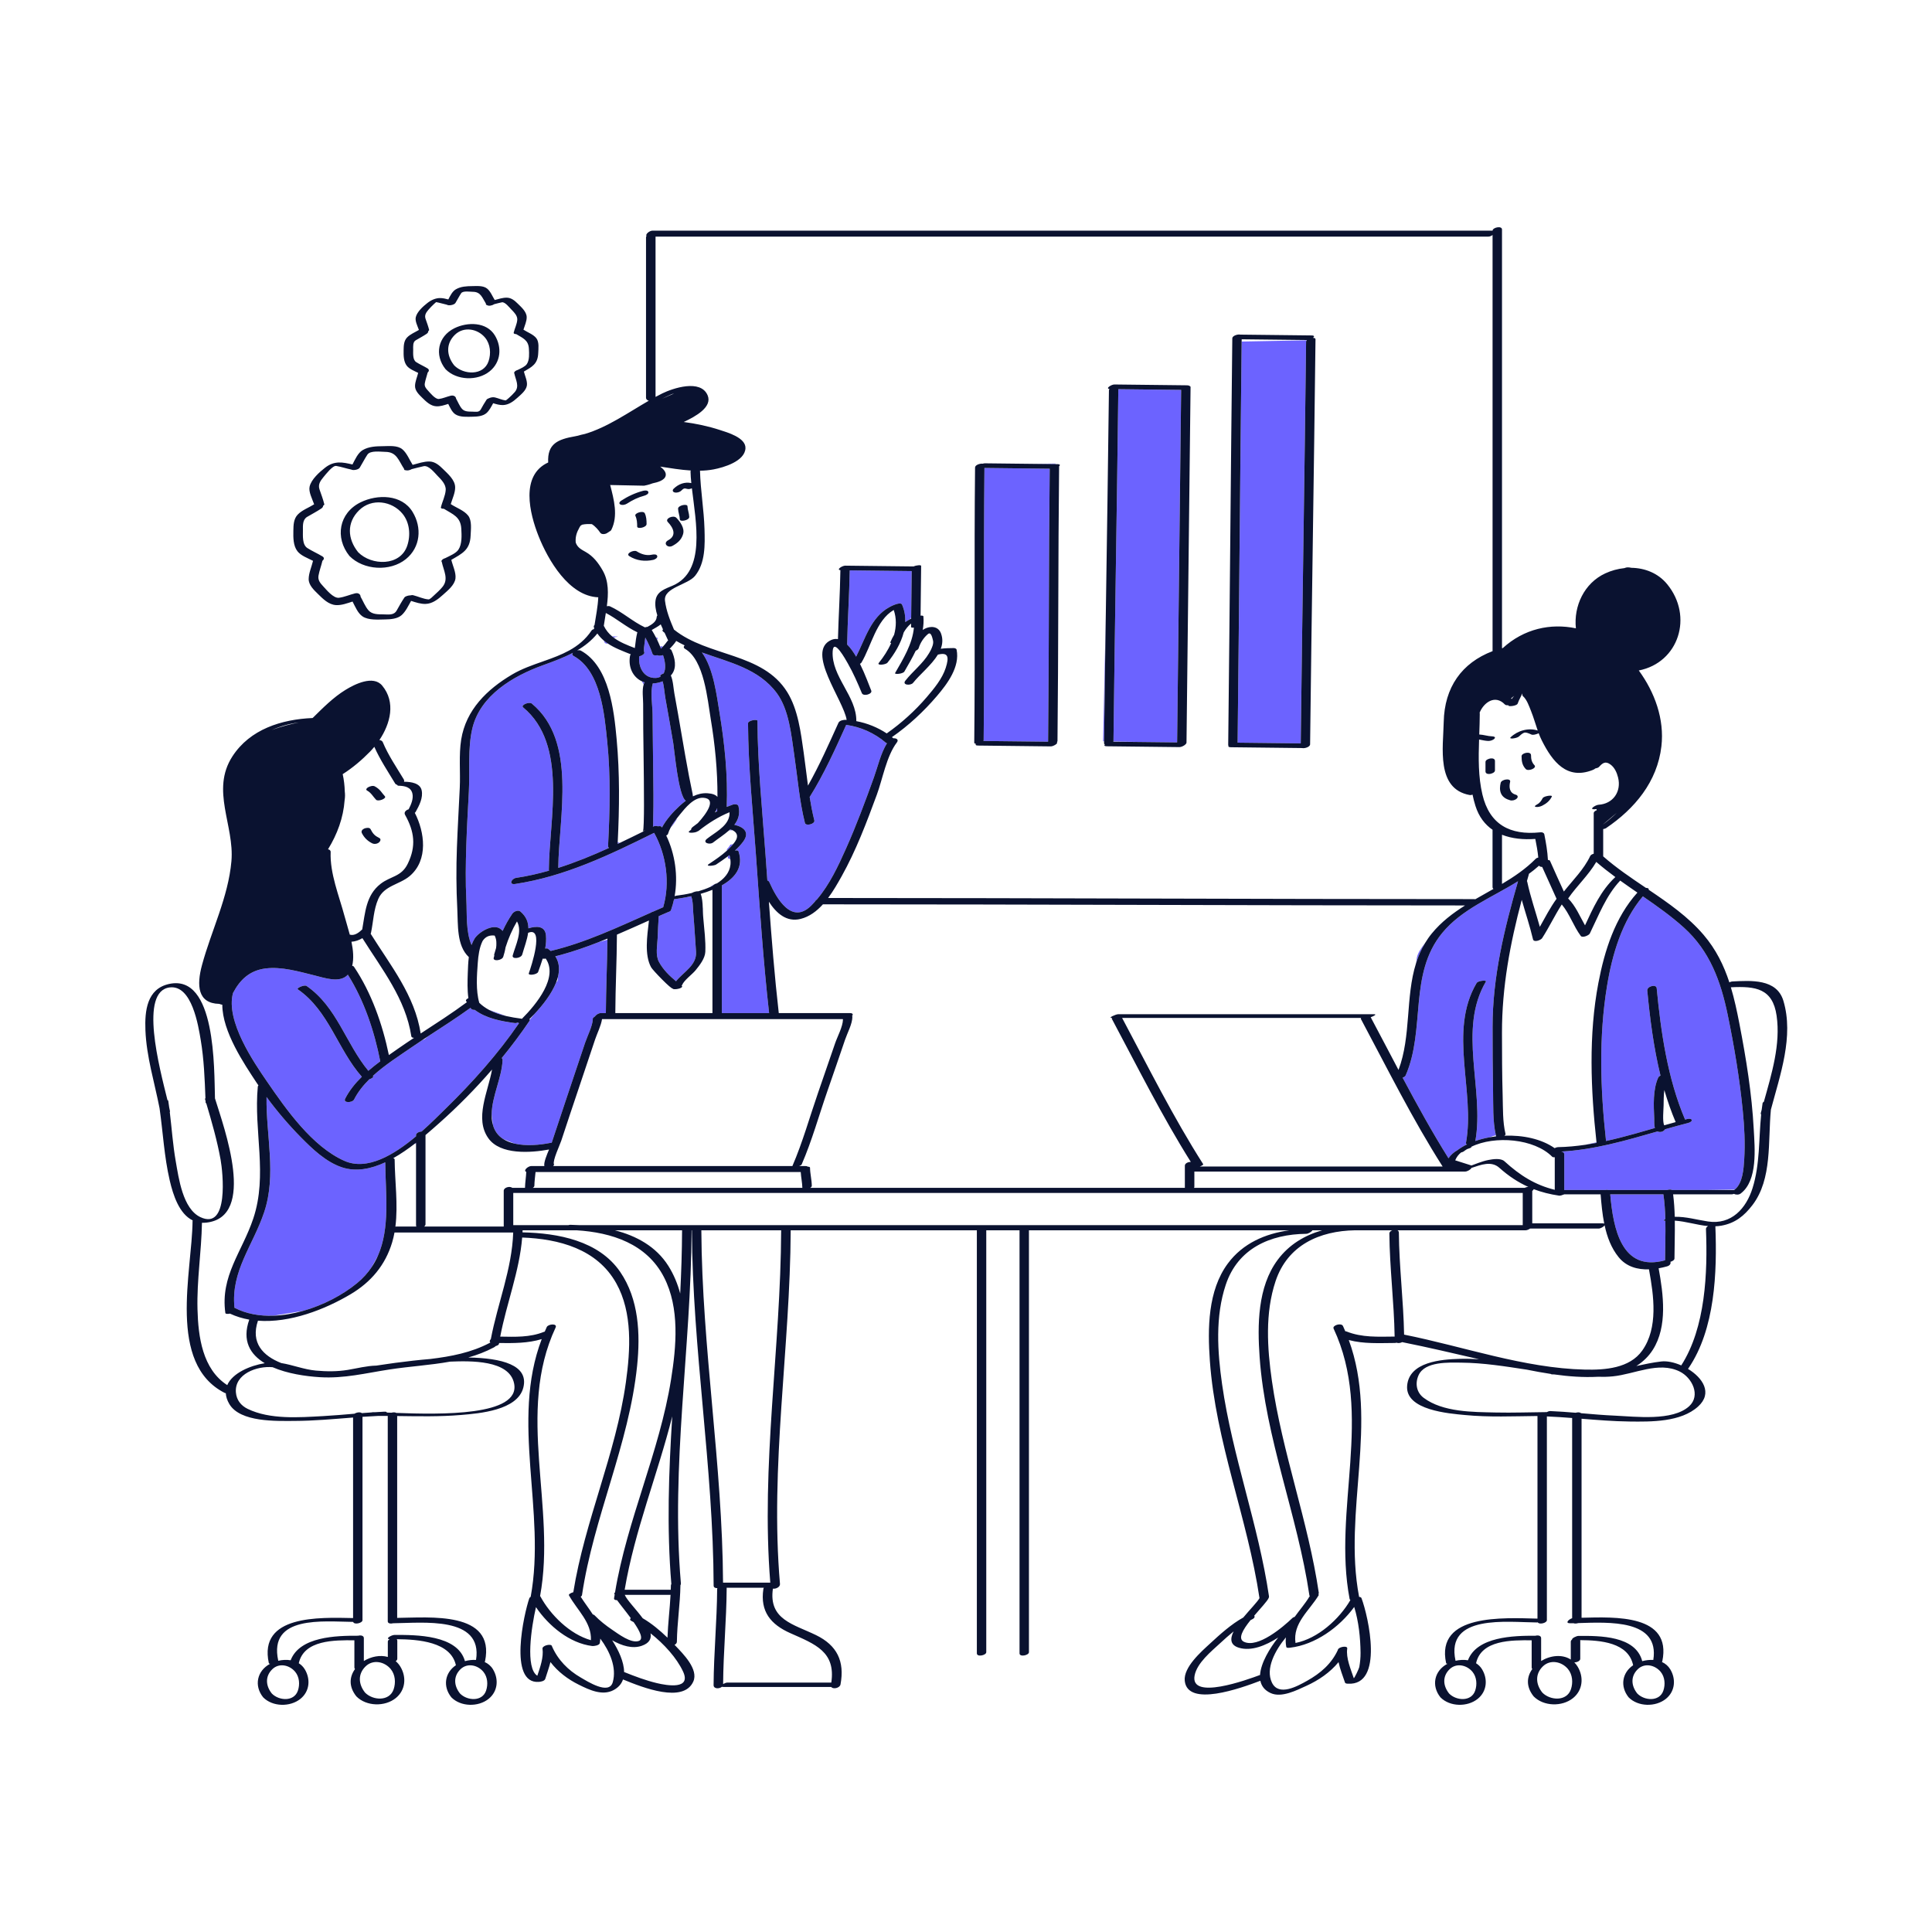 <?xml version="1.0" standalone="no"?>
<svg version="1.1" id="Layer_1" xmlns="http://www.w3.org/2000/svg" xmlns:xlink="http://www.w3.org/1999/xlink" x="0px" y="0px" width="595.28px" height="595.28px" viewBox="0 0 595.28 595.28" enable-background="new 0 0 595.28 595.28" xml:space="preserve">
<path id="color_x5F_2" fill="#6c63ff" d="M175.392,200.407c-0.046,0.025-0.092,0.048-0.138,0.073
	c0.014-0.023,0.033-0.043,0.045-0.066C175.33,200.412,175.36,200.409,175.392,200.407z M436.546,295.159
	c-0.073,0.436-0.151,0.984-0.233,1.607c0.675-2.136,1.568-4.205,2.765-6.183C437.72,292.259,436.765,293.845,436.546,295.159z
	 M261.021,198.586c0.995,0.977,1.922,2.291,2.766,3.741c2.837-5.595,4.565-12.14,10.201-15.229c0.164-0.122,0.314-0.205,0.454-0.254
	c0.478-0.236,0.978-0.452,1.511-0.638c0.446-0.155,1.71-0.556,1.989,0.088c0.771,1.78,1.051,3.588,0.984,5.379
	c0.49-0.356,1.024-0.666,1.588-0.945l0.23-0.52c0.054-4.75,0.108-9.501,0.163-14.252c-6.363-0.073-12.727-0.146-19.09-0.219
	C261.688,183.359,261.16,190.965,261.021,198.586z M220.982,248.996c-0.112,0.248-0.236,0.498-0.377,0.751
	c-0.008,0.138-0.018,0.275-0.026,0.413c0.143-0.074,0.283-0.15,0.427-0.223c-0.028-0.091-0.046-0.189-0.041-0.303
	C220.975,249.422,220.975,249.208,220.982,248.996z M224.777,250.261c0.002,0.001,0.002,0.003,0.004,0.004c0-0.002,0-0.003,0-0.005
	C224.779,250.26,224.779,250.261,224.777,250.261z M167.814,203.553l-0.452,0.207c0.186-0.065,0.37-0.131,0.556-0.197
	C167.883,203.557,167.85,203.56,167.814,203.553z M260.729,223.348c-3.412,7.542-6.867,15.22-11.258,22.237
	c0.387,2.417,0.842,4.822,1.439,7.195c0.278,1.105-2.623,1.871-2.898,0.776c-1.726-6.852-2.254-13.939-3.287-20.913
	c-0.9-6.08-1.586-13.951-5.371-19.073c-5.58-7.551-14.621-9.481-23.086-12.535c3.608,4.935,4.58,13.477,5.407,18.44
	c1.595,9.567,2.606,19.428,2.241,29.146c0.633-0.257,1.273-0.503,1.928-0.73c0.485-0.168,1.533-0.145,1.688,0.505
	c0.562,2.357-0.074,4.189-1.269,5.742c2.842,0.626,4.87,2.271,2.716,5.184c-0.74,1.001-1.61,1.907-2.546,2.752
	c0.539-0.089,1.012-0.055,1.099,0.203c1.646,4.87-1.043,8.225-5.116,10.512c0,13.121,0,26.242,0,39.362c4.852,0,9.703,0,14.555,0
	c-1.828-16.27-2.906-32.645-4.07-48.971c-0.953-13.377-2.352-26.888-2.423-40.309c-0.005-0.91,2.896-1.37,2.898-0.776
	c0.073,13.823,1.517,27.741,2.509,41.518c0.184,2.553,0.365,5.108,0.548,7.663c0.267,0.088,0.485,0.246,0.598,0.499
	c2.271,5.121,6.87,13.147,12.834,7.337c0.413-0.403,0.797-0.837,1.187-1.265c0.119-0.247,0.363-0.51,0.663-0.724
	c3.876-4.548,6.544-10.267,8.94-15.633c3.203-7.173,5.934-14.54,8.598-21.927c1.19-3.298,2.11-7.466,4.038-10.563
	c-0.14-0.024-0.259-0.07-0.345-0.144C269.51,225.9,265.227,223.966,260.729,223.348z M536.974,342.158
	c-0.981-9.889-2.62-19.716-4.629-29.446c-2.133-10.33-5.491-19.698-13.579-26.968c-3.93-3.532-8.233-6.57-12.574-9.563
	c-6.438,7.615-9.453,17.935-11.036,27.588c-2.581,15.728-2.063,31.747-0.336,47.539c0.009,0.083,0.018,0.167,0.026,0.251
	c2.981-0.65,5.942-1.423,8.894-2.244c2.052-0.571,4.1-1.163,6.146-1.756c-0.261-0.931-0.166-2.276-0.195-2.98
	c-0.168-3.973-0.444-8.788,1.211-12.51c0.131-0.293,0.4-0.512,0.724-0.656c-2.104-8.612-3.249-17.558-4.07-26.168
	c-0.132-1.387,2.772-2.09,2.898-0.776c1.291,13.536,3.372,27.903,8.743,40.49c0.201-0.052,0.402-0.107,0.604-0.159
	c1.718-0.439,2.049,0.77,0.324,1.211c-2.371,0.607-4.736,1.265-7.1,1.937c-0.022,0.035-0.036,0.067-0.063,0.104
	c-0.509,0.698-1.507,0.915-2.251,0.557c-9.754,2.8-19.521,5.665-29.675,6.197c0.52,0.061,0.938,0.333,0.938,0.884
	c0,3.653,0,7.306,0,10.959c0,0.012-0.005,0.022-0.005,0.034c0.087-0.016,0.17-0.028,0.241-0.028c4.151,0,8.304,0,12.455,0
	c0.299-0.061,0.593-0.064,0.837,0c6.059,0,12.117,0,18.175,0c0.573-0.17,1.196-0.195,1.509,0c3.69,0,7.381,0,11.072,0l8.233-0.133
	c2.486-1.936,2.753-6.422,2.931-9.287C537.732,352.208,537.47,347.163,536.974,342.158z M513.118,375.604
	c-0.066-2.543-0.239-5.082-0.599-7.613c-5.46,0-10.92,0-16.38,0c0.902,10.333,3.401,24.064,16.896,20.323
	c0.027-4.055,0.175-8.112,0.092-12.16C512.387,376.188,512.619,375.902,513.118,375.604z M216.527,279.643
	c0.029,0.832,0.042,1.638,0.094,2.337c0.025,0.336,0.055,0.675,0.084,1.014c-0.063-1.011-0.129-2.084-0.109-3.141
	C216.576,279.777,216.549,279.715,216.527,279.643z M202.044,208.883c0.622-0.024,1.112-0.183,1.512-0.422
	c-0.038-0.065-0.069-0.141-0.11-0.202c-0.125-0.184,0.401-0.532,1.045-0.772c0.812-1.523,0.395-3.958-0.207-5.629
	c-0.631,0.206-1.412,0.252-1.752,0.026c-0.651,0.131-1.307,0.056-1.46-0.383c-0.594-1.711-1.36-3.435-2.249-5.058
	c-0.105,0.669-0.189,1.342-0.256,2.015c-0.071,0.721-0.301,1.734-0.076,2.449c0.005,0.015,0,0.03,0.002,0.045
	c0.28,0.446-0.65,1.072-1.539,1.291C196.617,205.479,198.284,209.031,202.044,208.883z M221.063,245.561
	c0-0.028-0.001-0.056,0-0.084c-0.012,0.013-0.02,0.027-0.031,0.04C221.043,245.531,221.051,245.547,221.063,245.561z
	 M202.604,196.787c-0.028-0.115-0.043-0.222-0.053-0.327l-0.427-0.012c0.12,0.235,0.244,0.468,0.358,0.706
	C202.508,197.026,202.543,196.905,202.604,196.787z M201.554,210.55c-0.141,0.011-0.274,0.007-0.412,0.011
	c-0.834,2.655-0.091,6.935-0.074,9.475c0.038,5.775,0.129,11.549,0.189,17.324c0.052,4.924,0.155,9.861,0.001,14.785
	c-0.027,0.864,0.054,1.783-0.078,2.571c0.024-0.012,0.049-0.025,0.074-0.037c0.517-0.257,1.065-0.241,1.459-0.074
	c0.503-0.102,0.957-0.089,1.115,0.166c0.043,0.069,0.08,0.142,0.122,0.211c1.342-2.5,3.464-4.839,5.375-6.604
	c0.636-0.586,1.296-1.148,1.983-1.659c-2.308-1.452-3.518-15.718-3.857-17.681c-0.799-4.622-1.571-9.249-2.428-13.86
	c-0.268-1.441-0.368-3.557-0.858-5.262C203.344,210.262,202.46,210.477,201.554,210.55z M199.941,283.75
	c0.005-0.043,0.011-0.089,0.016-0.132c-0.032,0.014-0.064,0.029-0.097,0.043C199.889,283.689,199.916,283.719,199.941,283.75z
	 M173.019,294.159c-0.589,0.162-1.181,0.311-1.774,0.46c0.017,0.103,0.035,0.22,0.053,0.34c1.064,1.849,1.144,3.927,0.606,6.053
	c-0.008,0.819-0.106,1.397-0.356,1.48c-0.039,0.013-0.096,0.063-0.148,0.101c-1.379,3.604-4.242,7.208-6.814,9.936l-1.337,1.671
	c0.015,0.098-0.017,0.216-0.113,0.359c-2.636,3.911-5.512,7.734-8.549,11.45c0.175,0.146,0.28,0.354,0.268,0.639
	c-0.239,5.442-3.287,11.136-3.363,16.661l0.349,3.139c0.521,2.072,1.681,3.535,3.234,4.522l3.476,1.391
	c3.593,0.829,7.858,0.423,11.028-0.22c0.149-0.03,0.276-0.024,0.407-0.026c1.589-4.848,3.21-9.687,4.833-14.523
	c1.814-5.403,3.637-10.802,5.436-16.21c0.688-2.072,2.314-5.242,2.411-7.327c-0.063-0.056-0.082-0.128-0.03-0.22
	c0.164-0.292,0.332-0.435,0.618-0.615c0.008-0.005,0.032-0.014,0.044-0.02c0.311-0.5,1.148-1.048,1.812-1.048
	c0.523,0,1.047,0,1.57,0c0.044-7.539,0.402-15.072,0.474-22.611l-2.59,0.707C180.773,291.735,176.939,293.082,173.019,294.159z
	 M203.776,199.751c0.155-0.161,0.3-0.329,0.45-0.492c-0.114-0.047-0.22-0.106-0.336-0.15c-0.165,0.058-0.343,0.078-0.515,0.063
	c0.096,0.236,0.182,0.473,0.271,0.709C203.69,199.838,203.734,199.795,203.776,199.751z M156.014,313.074l-5.38-1.937
	C152.292,312.041,154.125,312.643,156.014,313.074z M213.614,245.322c0.009-0.004,0.019-0.008,0.026-0.012
	c-0.135-0.582-0.285-1.173-0.453-1.774c0.051,0.269,0.1,0.527,0.143,0.761C213.418,244.639,213.518,244.98,213.614,245.322z
	 M303.078,228.021c-0.001,0.1-0.033,0.193-0.077,0.282c6.645,0.077,13.288,0.152,19.933,0.228c0.303-27.993,0.18-55.99,0.496-83.983
	c0-0.044,0.013-0.086,0.022-0.129c-6.71-0.077-13.421-0.153-20.132-0.229C303.031,172.132,303.383,200.078,303.078,228.021z
	 M190.297,196.18c0.018-0.018,0.032-0.036,0.05-0.053l-1.75-0.048c0.157,0.132,0.318,0.26,0.482,0.383
	C189.541,196.295,189.945,196.189,190.297,196.18z M325.212,143.003v-0.177l-6.841,0.099
	C320.651,142.951,322.932,142.977,325.212,143.003z M340.188,228.404c0.151-12.96,0.335-25.919,0.525-38.879l-0.834,38.873
	L340.188,228.404z M343.078,228.271c-0.001,0.064-0.014,0.125-0.032,0.186l10.188,0.187c3.152,0.036,6.303,0.072,9.454,0.108
	c0.414-36.205,0.827-72.411,1.24-108.616c-6.452-0.074-12.903-0.148-19.355-0.222C344.154,156.034,343.496,192.151,343.078,228.271z
	 M381.328,228.771c0,0.019-0.008,0.037-0.01,0.055c6.486,0.075,12.974,0.149,19.461,0.222c0.48-41.251,1.176-82.5,1.65-123.751
	c0.002-0.159,0.068-0.303,0.174-0.436l-20.031,0.373C382.108,146.413,381.794,187.593,381.328,228.771z M198.463,210.482
	c0.037-0.082,0.105-0.157,0.191-0.227c-0.306-0.093-0.598-0.207-0.879-0.337c0.188,0.324,0.379,0.648,0.549,0.977
	C198.368,210.755,198.406,210.609,198.463,210.482z M128.028,352.5c0.05-0.083,0.105-0.157,0.159-0.234c0-0.056,0-0.111,0-0.167
	c-0.101,0.078-0.203,0.156-0.305,0.234C127.938,352.384,127.986,352.44,128.028,352.5z M105.356,359.667
	c-4.894-1.626-9.108-5.658-12.644-9.25c-3.811-3.873-7.363-8.029-10.585-12.418c-0.192,11.856,3.128,23.932-0.728,35.479
	c-3.432,10.274-10.334,18.186-9.149,29.475c0.036,0.011,0.075,0.021,0.106,0.037c3.574,1.844,7.672,2.544,11.904,2.401l9.104-1.482
	c6.284-1.773,12.247-4.938,16.6-8.509c1.876-1.54,3.371-3.22,4.567-5.008c0.641-1.112,1.274-2.273,1.877-3.419
	c3.836-8.639,2.38-19.149,2.291-28.846C114.303,360.176,109.713,361.114,105.356,359.667z M159.687,315.018
	c-0.394,0.146-0.78,0.238-1.005,0.208c-4.305-0.568-8.928-1.446-12.404-4.064c-0.57,0.038-1.108-0.134-1.278-0.62
	c-0.004-0.011-0.006-0.022-0.01-0.033c-4.253,3.094-8.704,5.916-13.108,8.798l-1.002,0.852l-0.893,0.399
	c-1.049,0.696-2.096,1.397-3.131,2.111c-3.815,2.632-8.273,5.451-11.974,8.839c0.017,0.017,0.031,0.036,0.048,0.054
	c0.288,0.304-0.393,0.753-1.156,1.003c-1.887,1.875-3.52,3.922-4.675,6.206c-0.529,1.046-3.46,1.162-2.748-0.247
	c1.26-2.49,3.064-4.72,5.14-6.752c-7.465-8.44-10.126-20.328-19.738-26.952c-0.504-0.347,2.014-1.507,2.721-1.02
	c9.329,6.429,12.074,17.754,19.019,26.137c1.186-1.025,2.423-1.999,3.673-2.931c-1.803-9.194-4.948-18.709-9.985-26.685
	c-2.458,2.695-7.098,1.003-10.308,0.212c-4.772-1.176-10.058-2.75-15.028-2.138c-4.92,0.607-7.911,3.486-10.05,7.564
	c-2.346,8.616,6.455,21.419,10.477,27.277c5.912,8.611,13.934,20.054,23.849,24.443c7.031,3.112,15.283-1.865,22.069-7.559
	c0-0.123,0-0.246,0-0.369c0-0.632,0.909-1.078,1.713-1.109c2.918-2.582,5.497-5.18,7.491-7.134
	c8.187-8.02,16.037-16.762,22.528-26.249C159.7,315.229,159.594,315.151,159.687,315.018z M186.975,198.417
	c0.053-0.079,0.106-0.158,0.159-0.237c-0.382-0.262-0.756-0.536-1.11-0.835c0.141,0.265,0.267,0.529,0.366,0.796
	C186.602,198.172,186.808,198.246,186.975,198.417z M220.636,272.202c-0.41,0.195-0.841,0.424-1.287,0.674
	c-0.134,0.124-0.278,0.237-0.417,0.354c0.003,0.001,0.005,0.003,0.008,0.004c0.242-0.113,0.481-0.229,0.717-0.35
	c0.232-0.326,0.727-0.569,1.235-0.696c0.007-0.004,0.014-0.009,0.021-0.014c-0.027,0.006-0.051,0.011-0.08,0.018
	C220.765,272.207,220.701,272.199,220.636,272.202z M201.545,256.611c-13.707,6.804-27.559,13.47-42.836,15.763
	c-1.984,0.298-1.177-1.659,0.32-1.884c3.455-0.519,6.834-1.287,10.157-2.231c-0.048-0.088-0.081-0.187-0.08-0.308
	c0.114-15.56,5.924-38.51-7.928-50.005c-0.835-0.693,1.867-1.833,2.686-1.154c14.033,11.646,8.31,34.835,8.147,50.619
	c5.331-1.691,10.52-3.82,15.628-6.15c-0.185-0.15-0.298-0.367-0.282-0.667c0.553-10.655,0.826-21.429-0.258-32.06
	c-0.857-8.414-1.955-21.808-10.357-26.418c-0.51-0.28-0.487-0.652-0.205-0.984c-2.928,1.546-6.118,2.709-9.307,3.863
	c-9.105,3.297-19.3,9.246-21.715,19.505c-1.424,6.052-0.732,13.045-1.049,19.266c-0.284,5.558-0.62,11.115-0.793,16.677
	c-0.176,5.635-0.276,11.288,0.02,16.921c0.214,4.06-0.205,9.78,1.607,13.815c0.248-0.682,0.536-1.344,0.914-1.957
	c1.174-1.905,5.456-4.642,7.807-3.124c0.334,0.215,0.611,0.468,0.846,0.746c0.845-1.832,1.823-3.605,2.986-5.308
	c0.445-0.651,1.773-1.296,2.503-0.67c1.823,1.563,2.438,3.321,2.449,5.176c2.356-0.746,5.135-0.88,5.414,2.164
	c0.122,1.339,0.007,2.699-0.239,4.051c0.361-0.063,0.686-0.058,0.869,0.075c0.301,0.217,0.574,0.442,0.831,0.672
	c10.722-2.557,20.735-7.318,30.796-11.778c0.203-0.146,0.484-0.262,0.788-0.348c1.024-0.452,2.05-0.9,3.077-1.342
	C206.507,272.066,205.326,263.379,201.545,256.611z M190.303,260.025c0.22-0.104,0.44-0.205,0.66-0.309
	c-0.214-0.06-0.426-0.139-0.635-0.232C190.318,259.665,190.312,259.845,190.303,260.025z M227.055,257.441
	c0.008,0.009,0.016,0.02,0.023,0.029c-0.003-0.025-0.005-0.05-0.01-0.075C227.063,257.41,227.061,257.426,227.055,257.441z
	 M225.359,255.883c0.052-0.057,0.117-0.101,0.181-0.146c-0.182-0.075-0.37-0.139-0.562-0.195c-0.122,0.114-0.248,0.226-0.374,0.337
	C224.856,255.799,225.125,255.786,225.359,255.883z M224.604,251.854c0.032-0.113,0.069-0.223,0.093-0.339
	c-0.068,0.094-0.138,0.188-0.206,0.281C224.531,251.808,224.564,251.838,224.604,251.854z M208.468,252.495
	c-0.003-0.099,0.011-0.2,0.041-0.3c-0.69,0.888-1.353,1.824-1.882,2.814c0.022-0.019,0.04-0.042,0.063-0.061
	C207.343,254.23,207.919,253.386,208.468,252.495z M224.282,263.838c0.002,0.214,0.009,0.432-0.005,0.636
	c0.295,0.016,0.576,0.147,0.767,0.361c-0.054-0.437-0.151-0.891-0.288-1.36C224.6,263.597,224.441,263.719,224.282,263.838z
	 M223.951,262.111c0.549-0.499,1.07-1.021,1.554-1.576c0.153-0.176,0.335-0.385,0.519-0.611c-0.239,0.152-0.492,0.294-0.811,0.307
	c-0.047,0.002-0.094-0.008-0.14-0.014c-0.276,0.52-0.638,1-1.104,1.454C223.955,261.88,223.951,262.029,223.951,262.111z
	 M223.445,269.932c0.015,0.026,0.018,0.058,0.029,0.085c0.085-0.101,0.164-0.204,0.244-0.307
	C223.629,269.785,223.534,269.856,223.445,269.932z M225.08,266.26c-0.024,0.063-0.047,0.124-0.074,0.188
	c0.018,0.002,0.032,0.012,0.05,0.015C225.063,266.395,225.075,266.329,225.08,266.26z M213.614,281.386
	c-0.137-1.569-0.044-3.667-0.64-5.233c-0.529,0.166-1.046,0.272-1.543,0.309c-1.375,0.266-2.652,0.463-3.746,0.603
	c-0.232,1.094-0.529,2.168-0.895,3.216c-0.003,0.007-0.005,0.014-0.008,0.021c-0.02,0.056-0.034,0.113-0.054,0.168
	c-0.087,0.243-0.457,0.437-0.902,0.571c-0.954,0.41-1.907,0.826-2.86,1.244c-0.156,2.237-0.253,4.479-0.337,6.72
	c-0.087,2.31-0.755,5.249,0.416,7.396c1.308,2.398,3.2,4.24,5.251,5.943c2.234-2.838,6.468-4.906,6.159-9.117
	C214.168,289.281,213.957,285.328,213.614,281.386z M480.35,354.839c0.019-0.003,0.037-0.007,0.055-0.01
	c-0.021,0-0.042,0.001-0.063,0.002C480.345,354.834,480.348,354.836,480.35,354.839z M444.364,287.469
	c-10.409,12.69-5.068,29.613-11.239,43.84c-0.151,0.348-0.527,0.594-0.959,0.728c4.474,8.416,9.078,16.759,14.133,24.84
	c0.714-1.047,1.627-1.849,2.736-2.471c0.9-0.673,1.894-1.286,2.986-1.814c-0.236-0.059-0.381-0.179-0.344-0.379
	c2.928-15.902-5.502-34.456,3.287-49.315c0.453-0.766,3.165-0.963,2.871-0.466c-8.75,14.79-0.427,33.246-3.257,49.126
	c1.409-0.489,2.901-0.872,4.448-1.147c0.794-0.321,1.439-0.533,1.853-0.584c0.009-0.001,0.017-0.004,0.026-0.005
	c-1.016-4.472-0.785-9.428-0.873-13.966c-0.125-6.471-0.148-12.943-0.149-19.415c-0.004-15.428,3.606-30.192,7.848-44.921
	C459.66,276.574,450.393,280.121,444.364,287.469z M491.907,351.958l-3.438,0.768c1.156-0.169,2.309-0.362,3.458-0.578
	C491.92,352.085,491.914,352.021,491.907,351.958z"></path>
<path id="color_x5F_1" d="M111.508,256.713c-0.32-0.629,0.123-1.143,0.706-1.414c0.458-0.214,1.644-0.443,1.956,0.171
	c0.307,0.603,0.654,1.202,1.136,1.684c0.45,0.45,1.016,0.768,1.579,1.055c0.654,0.333,0.244,1.108-0.179,1.411
	c-0.599,0.428-1.413,0.533-2.071,0.198C113.236,259.105,112.22,258.111,111.508,256.713z M137.28,113.754
	c-3.508-4.362-2.367-10.113,2.749-12.631c3.957-1.947,9.879-2.013,12.451,2.225c2.229,3.669,1.846,8.267-1.586,11.047
	C147.104,117.469,140.689,117.229,137.28,113.754z M139.966,112.601c2.87,2.925,9.046,3.236,10.571-1.309
	c0.795-2.363,0.583-5.234-1.053-7.231c-2.265-2.762-6.571-3.599-9.333-0.897C137.302,105.952,137.576,109.629,139.966,112.601z
	 M91.646,169.845c-1.325-1.716-1.291-4.221-1.257-6.285c0.029-1.774,0.06-3.675,1.363-5.025c1.334-1.383,3.414-2.121,5.039-3.149
	c-0.594-1.684-1.758-3.84-1.4-5.434c0.505-2.256,3.047-4.495,4.774-5.847c2.871-2.246,5.445-1.688,8.435-0.993
	c0.828-1.584,1.685-3.57,3.157-4.434c1.9-1.114,4.137-1.18,6.291-1.203c1.797-0.02,4.409-0.311,5.922,0.956
	c1.402,1.173,2.184,3.248,3.171,4.797c1.697-0.438,3.417-1.058,5.152-1.036c1.711,0.021,3.036,1.165,4.193,2.312
	c1.465,1.451,3.661,3.297,3.751,5.542c0.067,1.707-0.852,3.591-1.353,5.273c1.676,1.125,4.088,1.93,5.364,3.55
	c1.214,1.541,0.823,4.32,0.757,6.104c-0.167,4.51-2.598,5.562-5.951,7.527c0.427,1.782,1.495,3.929,1.284,5.709
	c-0.244,2.067-2.459,3.8-3.879,5.084c-1.493,1.35-3.216,2.729-5.335,2.784c-1.506,0.04-2.998-0.462-4.465-0.932
	c-0.861,1.519-1.621,3.204-2.879,4.357c-1.285,1.178-3.452,1.333-5.091,1.353c-2.091,0.025-5.131,0.316-6.988-0.929
	c-1.457-0.977-2.239-2.988-3.077-4.578c-1.669,0.532-3.408,1.195-5.105,1.092c-2.283-0.138-4.034-1.935-5.569-3.442
	c-1.221-1.197-2.864-2.724-2.845-4.592c0.018-1.863,0.912-3.773,1.341-5.604C94.839,171.98,92.7,171.212,91.646,169.845z
	 M93.335,163.377c0.013,1.646-0.267,4.44,1.377,5.491c1.483,0.948,3.125,1.651,4.636,2.565c0.669,0.405,0.492,0.959-0.004,1.369
	c-0.362,1.529-0.938,3.018-1.208,4.552c-0.235,1.338,0.476,2.253,1.367,3.203c1.003,1.068,3.187,3.84,4.942,3.622
	c1.674-0.208,3.335-0.964,4.975-1.358c1.06-0.254,1.693,0.371,1.676,1.021c0.781,1.366,1.41,3.013,2.415,4.182
	c1.124,1.307,2.955,1.257,4.563,1.271c1.628,0.015,3.273,0.371,4.161-1.209c0.759-1.351,1.497-2.691,2.363-3.979
	c0.263-0.39,1.189-0.659,1.905-0.673c0.291-0.07,0.553-0.1,0.723-0.06c1.546,0.371,3.229,1.203,4.816,1.313
	c0.434,0.03,1.351-0.939,1.666-1.225c0.893-0.806,1.801-1.645,2.578-2.567c2.07-2.461,0.4-5.022-0.182-7.822
	c-0.133-0.096-0.154-0.233,0.016-0.418c0.145-0.29,0.59-0.539,1.093-0.693c1.374-0.703,3.258-1.449,4.028-2.598
	c1.167-1.742,0.998-4.444,0.895-6.417c-0.197-3.751-2.614-4.466-5.38-6.19c-0.554,0.023-0.988-0.109-0.901-0.469
	c0.412-1.71,1.365-3.554,1.474-5.315c0.108-1.753-1.401-3.226-2.528-4.377c-0.921-0.939-2.692-3.274-4.256-2.957
	c-1.244,0.253-2.463,0.612-3.697,0.911c-0.539,0.338-1.346,0.509-1.863,0.336c-0.383-0.011-0.499-0.161-0.445-0.36
	c-1.741-2.626-2.264-5.283-5.822-5.301c-1.393-0.007-4.606-0.524-5.521,0.86c-0.854,1.294-1.549,2.692-2.358,4.016
	c-0.385,0.628-2.005,0.916-2.607,0.573c-1.56-0.315-3.082-0.851-4.646-1.114c-1.09-0.184-3.249,2.637-3.945,3.471
	c-0.972,1.164-1.708,2.27-1.182,3.803c0.517,1.503,1.08,2.96,1.459,4.509c0.042,0.171-0.116,0.347-0.376,0.503
	c0.025,0.261-0.125,0.551-0.549,0.836c-1.407,0.945-2.894,1.705-4.347,2.566C93.212,160.098,93.324,161.888,93.335,163.377z
	 M107.665,171.299c-4.526-5.629-3.264-13.231,3.429-16.524c5.154-2.536,12.705-2.523,16.038,2.965
	c2.924,4.816,2.437,10.876-2.066,14.526C120.195,176.213,112,175.716,107.665,171.299z M110.351,170.146
	c4.101,4.179,12.977,4.397,15.128-2.01c1.08-3.217,0.774-7.119-1.45-9.833c-3.245-3.959-9.475-4.905-13.368-1.097
	C106.751,161.031,107.061,166.053,110.351,170.146z M473.178,248.613c0.629,0.128,1.464-0.095,2.022-0.379
	c1.297-0.661,2.27-1.46,2.938-2.771c0.232-0.454-1.026-0.272-1.15-0.25c-0.476,0.087-1.451,0.279-1.703,0.773
	c-0.415,0.812-0.938,1.498-1.743,1.908C473.338,247.999,472.521,248.479,473.178,248.613z M125.337,112.691
	c-1.021-1.322-1.002-3.241-0.976-4.833c0.023-1.376,0.068-2.845,1.079-3.893c0.979-1.014,2.424-1.573,3.636-2.307
	c-0.457-1.239-1.232-2.751-0.974-3.908c0.38-1.694,2.293-3.382,3.592-4.398c1.15-0.899,2.545-1.554,4.04-1.514
	c0.805,0.021,1.604,0.21,2.4,0.424c0.6-1.161,1.243-2.486,2.306-3.109c1.539-0.902,3.317-0.979,5.063-0.997
	c1.435-0.016,3.422-0.214,4.618,0.788c1.022,0.855,1.602,2.351,2.313,3.497c1.222-0.325,2.451-0.738,3.705-0.722
	c1.363,0.017,2.391,0.848,3.32,1.769c1.1,1.09,2.755,2.485,2.822,4.17c0.051,1.274-0.616,2.664-0.996,3.919
	c1.247,0.826,3.021,1.43,3.964,2.625c0.924,1.172,0.64,3.228,0.59,4.589c-0.126,3.374-1.937,4.246-4.421,5.696
	c0.332,1.331,1.093,2.894,0.936,4.219c-0.186,1.576-1.888,2.902-2.97,3.881c-1.241,1.122-2.67,2.173-4.419,2.219
	c-1.019,0.027-2.021-0.259-3.01-0.569c-0.591,1.066-1.146,2.196-2.022,3c-1.073,0.984-2.862,1.139-4.236,1.156
	c-1.646,0.02-3.955,0.225-5.409-0.75c-1.023-0.687-1.598-2.047-2.183-3.194c-1.214,0.387-2.459,0.813-3.701,0.738
	c-1.766-0.107-3.121-1.461-4.312-2.629c-0.977-0.958-2.229-2.137-2.215-3.624c0.014-1.344,0.64-2.718,0.97-4.043
	C127.64,114.279,126.125,113.712,125.337,112.691z M127.308,107.677c0.009,1.139-0.21,3.166,0.934,3.896
	c1.106,0.708,2.331,1.231,3.456,1.914c0.637,0.385,0.511,0.907,0.071,1.31c-0.271,1.108-0.685,2.192-0.88,3.305
	c-0.166,0.947,0.348,1.571,0.98,2.245c0.646,0.687,2.242,2.722,3.377,2.581c1.211-0.15,2.424-0.711,3.61-0.996
	c0.996-0.24,1.617,0.299,1.673,0.905c0.58,1.015,1.049,2.239,1.795,3.106c0.795,0.924,2.064,0.88,3.207,0.891
	c1.086,0.01,2.045,0.312,2.615-0.705c0.566-1.007,1.116-2.007,1.763-2.967c0.132-0.195,0.431-0.359,0.784-0.478
	c0.564-0.252,1.216-0.37,1.815-0.227c1.054,0.252,2.195,0.786,3.285,0.925c0.084-0.036,0.196-0.095,0.328-0.202
	c0.218-0.171,0.43-0.348,0.636-0.532c0.648-0.587,1.308-1.199,1.872-1.87c1.513-1.797,0.249-3.723-0.171-5.771
	c-0.083-0.084-0.086-0.195,0.02-0.333c0.132-0.295,0.576-0.551,1.083-0.709c0.973-0.483,2.24-1.008,2.765-1.789
	c0.847-1.263,0.713-3.269,0.637-4.696c-0.145-2.75-1.891-3.289-3.916-4.536c-0.488-0.002-0.846-0.144-0.767-0.474
	c0.308-1.275,1.019-2.65,1.1-3.964c0.078-1.267-1.056-2.357-1.864-3.185c-0.553-0.563-1.928-2.364-2.889-2.169
	c-0.803,0.163-1.592,0.384-2.387,0.585c-0.618,0.432-1.682,0.631-2.174,0.279c-0.245-0.06-0.426-0.185-0.339-0.438
	c0.001-0.002,0.003-0.004,0.003-0.006c-1.129-1.802-1.59-3.646-4.006-3.66c-0.834-0.004-3.095-0.381-3.634,0.434
	c-0.638,0.965-1.155,2.008-1.76,2.995c-0.399,0.651-2.133,0.939-2.675,0.535c-1.102-0.23-2.18-0.595-3.284-0.792
	c-0.021,0.02-0.027,0.031-0.054,0.054c-0.198,0.163-0.391,0.333-0.577,0.509c-0.613,0.586-1.229,1.183-1.774,1.835
	c-0.709,0.85-1.229,1.65-0.846,2.765c0.385,1.121,0.805,2.208,1.088,3.363c0.035,0.144-0.075,0.29-0.264,0.427
	c0.035,0.265-0.11,0.563-0.545,0.855c-1.076,0.723-2.212,1.306-3.323,1.965C127.166,105.396,127.301,106.752,127.308,107.677z
	 M545.64,341.899c-0.953,9.767,0.475,21.356-5.683,29.406c-2.557,3.343-5.34,5.572-9.533,6.335
	c-0.638,0.116-1.271,0.173-1.902,0.197c0.003,0.02,0.012,0.035,0.013,0.056c0.552,14.107-0.079,31.663-8.315,43.722
	c-0.037,0.054-0.085,0.104-0.141,0.153c4.55,2.742,7.711,7.451,3.139,11.599c-5.336,4.841-14.471,4.706-21.193,4.624
	c-4.926-0.06-9.822-0.462-14.721-0.856c0,20.44,0,40.881,0,61.322c10.363-0.252,27.874-1.081,24.882,13.398
	c-0.018,0.083-0.06,0.162-0.111,0.237c1.019,0.464,1.909,1.185,2.546,2.232c1.839,3.028,1.516,6.808-1.318,9.104
	c-3.188,2.583-8.61,2.487-11.5-0.459c-2.694-3.351-2.006-7.592,1.394-9.88c-1.47-7.025-10.04-7.71-16.32-7.738
	c0.013,0.058,0.025,0.117,0.025,0.184c0,1.854,0,3.707,0,5.561c0,0.658-1,1.113-1.829,1.104c0.372,0.375,0.714,0.806,1.015,1.302
	c1.958,3.223,1.616,7.251-1.398,9.695c-3.372,2.733-9.097,2.592-12.145-0.515c-2.453-3.051-2.11-6.097-0.426-8.414
	c-0.115-0.127-0.188-0.289-0.188-0.501c0-2.79,0-5.58,0-8.37c-6.114-0.052-15.549-0.146-17.133,7.076
	c0.722,0.452,1.356,1.055,1.841,1.852c1.839,3.028,1.516,6.808-1.317,9.104c-3.188,2.583-8.611,2.487-11.501-0.459
	c-2.883-3.585-1.896-8.19,2.146-10.331c-0.218-0.023-0.371-0.089-0.398-0.215c-3.302-15.281,17.719-13.94,28.152-13.704
	c0-20.81,0-41.619,0-62.429c-7.449,0.074-14.896,0.416-22.338-0.3c-4.802-0.462-18.469-1.449-17.822-9.052
	c0.624-7.335,10.516-8.101,16.145-8.258c2.015-0.057,4.023,0.001,6.031,0.117c-7.889-1.813-15.765-3.679-23.702-5.266
	c-0.521,0.286-1.252,0.374-1.749,0.173c-0.166,0.053-0.348,0.085-0.545,0.086c-4.775,0.029-9.562,0.318-14.158-0.907
	c9.289,25.321-1.809,52.886,3.153,78.983c0.01,0.051,0.007,0.1,0.005,0.149c0.364,0.021,0.66,0.138,0.758,0.399
	c2.11,5.627,7.009,27.06-4.222,26.354c-0.291-0.018-0.754-0.026-0.869-0.372c-0.636-1.915-1.527-4.1-1.981-6.27
	c-2.606,3.175-6.108,5.576-9.89,7.293c-2.972,1.349-7.666,3.793-11.038,2.24c-1.885-0.868-2.845-2.204-3.158-3.792
	c-6.048,2.29-22.426,8.233-23.3,0.027c-0.447-4.197,5.117-9.023,7.788-11.488c3.101-2.86,6.49-5.94,10.249-8.031
	c2.053-2.476,4.323-4.768,4.992-5.959c-3.678-24.666-13.517-48.12-15.294-73.153c-0.702-9.889-0.648-21.609,5.539-29.958
	c4.65-6.274,11.559-9.196,18.932-10.235c-26.738,0-53.476,0-80.213,0c0,43.331,0,86.663,0,129.994c0,0.968-2.9,1.587-2.9,0.354
	c0-43.449,0-86.899,0-130.349c-3.416,0-6.834,0-10.25,0c0,43.331,0,86.663,0,129.994c0,0.968-2.9,1.587-2.9,0.354
	c0-43.449,0-86.899,0-130.349c-19.12,0-38.24,0-57.36,0c-0.154,36.354-6.434,72.596-3.302,108.961
	c0.084,0.969-1.29,1.601-2.177,1.456c-1.382,9.555,6.354,10.943,13.274,14.31c6.486,3.156,8.887,8.054,7.554,15.208
	c-0.211,1.13-2.328,1.551-2.842,0.775c-11.068,0-22.136,0-33.203,0c-0.22,0-0.38-0.02-0.501-0.05
	c-0.793,0.679-2.565,0.676-2.558-0.519c0.062-9.874,1.035-19.715,1.097-29.589c0-0.105,0.025-0.202,0.061-0.295
	c-0.361,0.013-0.692-0.059-0.904-0.234c-0.099-0.053-0.149-0.121-0.159-0.2c-0.046-0.09-0.079-0.19-0.079-0.313
	c-0.111-36.623-6.525-72.894-6.697-109.512c-0.031,0-0.062,0-0.092,0c-0.172,36.296-6.428,72.483-3.3,108.792
	c0.019,0.213-0.04,0.408-0.143,0.584c-0.085,5.82-1.021,11.58-1.092,17.4c-0.005,0.422-0.309,0.751-0.718,0.956
	c0.088,0.093,0.182,0.187,0.269,0.279c2.251,2.379,7.224,7.234,5.5,11.05c-3.047,6.747-15.469,1.889-21.652-0.665
	c-0.448,1.321-1.358,2.455-2.891,3.274c-3.489,1.866-7.54-0.077-10.699-1.641c-3.442-1.704-6.487-4.014-8.761-6.987
	c-0.452,1.786-1.102,3.552-1.594,5.147c-0.225,0.73-1.4,0.919-2.023,0.961c-9.439,0.638-4.507-21.153-2.899-25.765
	c0.061-0.173,0.215-0.326,0.423-0.456c4.83-26.292-6.295-53.94,3.398-79.398c-4.275,1.289-8.66,1.261-13.123,1.21
	c-0.014,0.083-0.029,0.165-0.043,0.248c-0.051,0.324-0.496,0.549-1.023,0.691c-0.125,0.139-0.301,0.278-0.553,0.411
	c-2.563,1.354-5.199,2.348-7.888,3.109c10.22,0.174,18.7,2.281,16.974,9.239c-1.753,7.06-13.572,7.995-19.279,8.474
	c-6.539,0.549-13.066,0.4-19.6,0.32c0,20.731,0,41.462,0,62.194c9.822-0.083,30.29-2.202,27.074,13.359
	c-0.018,0.083-0.06,0.162-0.111,0.238c1.019,0.463,1.909,1.185,2.545,2.232c1.839,3.028,1.516,6.808-1.316,9.104
	c-3.188,2.583-8.611,2.487-11.501-0.459c-2.697-3.354-2.005-7.601,1.402-9.887c-1.591-7.221-11.568-7.974-18.223-8.021
	c0.103,0.122,0.168,0.276,0.168,0.473c0,1.854,0,3.707,0,5.561c0,0.292-0.2,0.543-0.491,0.734c0.533,0.453,1.02,1,1.428,1.673
	c1.957,3.223,1.616,7.251-1.398,9.695c-3.372,2.733-9.098,2.592-12.146-0.515c-2.453-3.05-2.109-6.097-0.426-8.413
	c-0.115-0.127-0.188-0.29-0.188-0.501c0-2.79,0-5.58,0-8.37c-6.115-0.052-15.549-0.146-17.133,7.075
	c0.723,0.452,1.357,1.055,1.842,1.853c1.838,3.028,1.516,6.808-1.318,9.104c-3.188,2.584-8.61,2.486-11.501-0.459
	c-2.882-3.585-1.894-8.19,2.146-10.33c-0.218-0.023-0.372-0.089-0.399-0.215c-3.219-14.836,15.42-14.099,25.962-13.877
	c0-20.595,0-41.19,0-61.786c-6.044,0.468-12.078,1.03-18.158,1.047c-5.438,0.015-16.623,0.448-19.966-5.195
	c-0.703-1.188-1.038-2.301-1.095-3.339c-0.118-0.016-0.23-0.042-0.324-0.089c-17.803-9.02-10.055-37.374-9.918-52.951
	c0.001-0.074,0.015-0.146,0.038-0.214c-4.17-2.018-6.034-7.843-7.074-12.311c-1.711-7.351-2.078-14.839-3.136-22.275
	c-1.56-7.985-4.03-15.831-4.353-24.015c-0.235-5.968,0.459-12.738,7.268-14.244c14.5-3.208,13.889,26.18,14.163,35.248
	c2.803,9.108,12.91,36.503-2.618,38.277c-0.484,0.056-0.946,0.066-1.392,0.046c-0.159,8.89-1.605,17.721-1.377,26.63
	c0.22,8.538,1.54,18.471,9.168,23.395c1.589-3.679,6.996-6.02,11.557-6.75c-4.476-2.684-7.083-6.9-4.773-13.426
	c-2.052-0.36-4.046-0.964-5.949-1.851c-0.692,0.148-1.375,0.124-1.419-0.195c-1.586-11.469,5.178-18.836,8.605-29.1
	c4.51-13.504,0.093-26.898,1.395-40.65c0.013-0.134,0.088-0.254,0.199-0.363c-0.227-0.336-0.458-0.668-0.681-1.006
	c-3.628-5.519-10.468-15.563-10.452-23.851c-0.276-0.052-0.602-0.137-0.951-0.271c-6.689-0.154-6.992-5.723-5.323-11.91
	c2.875-10.656,8.102-20.938,9.079-32.048c0.969-10.999-6.436-21.855,0.294-32.283c5.417-8.393,15.155-11.426,24.683-11.837
	l0.139-0.092c3.144-3.094,6.248-6.247,10.022-8.573c2.775-1.711,8.554-4.651,11.32-1.319c4.253,5.122,2.515,11.724-0.867,16.777
	c0.463,0.038,0.874,0.235,1.049,0.651c1.69,4.045,4.193,7.699,6.452,11.438c0.163,0.27,0.169,0.53,0.079,0.765
	c0.086-0.004,0.173-0.014,0.258-0.012c1.856,0.038,4.702,0.39,5.186,2.634c0.499,2.317-0.762,4.714-1.854,6.669
	c-0.054,0.096-0.146,0.183-0.264,0.26c3.039,5.891,4.264,14.563-1.572,19.502c-3.082,2.609-7.874,2.922-9.671,7.029
	c-1.459,3.336-1.512,6.933-2.245,10.448c-0.021,0.101-0.063,0.194-0.112,0.284c6.122,9.793,13.604,19.005,15.417,30.742
	c4.802-3.141,9.639-6.237,14.243-9.649c-0.075-0.097-0.155-0.186-0.228-0.286c-0.244-0.337,0.134-0.702,0.682-0.957
	c-0.355-2.552-0.27-5.296-0.185-7.694c0.056-1.581,0.111-3.286,0.323-4.963c-0.006-0.005-0.016-0.008-0.021-0.013
	c-3.775-3.558-3.273-9.926-3.531-14.826c-0.33-6.271-0.35-12.546-0.121-18.822c0.226-6.177,0.597-12.346,0.884-18.521
	c0.223-4.798-0.324-10.124,0.438-14.843c1.479-9.16,7.972-15.465,15.663-20.021c3.014-1.785,6.328-2.924,9.603-4.074
	c0.186-0.065,0.37-0.131,0.556-0.197c2.535-0.894,5.03-1.826,7.336-3.083c0.046-0.025,0.092-0.048,0.138-0.073
	c2.632-1.456,5.011-3.351,6.888-6.16c0.125-0.186,0.398-0.33,0.729-0.437c0.017-0.128,0.033-0.257,0.051-0.387
	c-0.022-0.049-0.049-0.092-0.07-0.142c-0.117-0.266-0.021-0.52,0.194-0.733c0.407-2.696,1.024-5.648,1.144-8.519
	c-9.022-0.333-15.48-11.521-18.383-18.825c-2.782-7.005-5.691-18.769,2.953-22.712c-0.301-5.771,2.959-7.147,8.324-8.078
	c0.188-0.032,0.372-0.081,0.559-0.118c0.838-0.232,1.674-0.434,2.458-0.605c6.865-2.025,13.323-6.58,19.669-10.237
	c-0.485-0.101-0.865-0.404-0.865-0.964c0-16.438,0-32.876,0-49.314c0-0.186,0.059-0.352,0.154-0.5
	c-0.412-0.491,0.901-1.619,1.854-1.619c86.209,0,172.419,0,258.629,0c0.076,0,0.138,0.007,0.203,0.013c0-0.004,0-0.008,0-0.013
	c0-0.988,2.902-1.599,2.902-0.347c0,43.002,0,86.003,0,129.005c0.081-0.009,0.174-0.037,0.247-0.036
	c6.544-5.975,14.733-7.71,22.519-6.091c-0.727-6.835,2.549-13.912,9.045-16.925c1.861-0.863,3.878-1.413,5.916-1.626
	c0.124-0.044,0.25-0.09,0.369-0.13c0.461-0.154,1.07-0.119,1.761,0.036c4.165,0.066,8.225,1.625,11.034,5.049
	c8.127,9.905,3.577,24.18-8.745,26.585c4.905,6.702,7.938,14.98,6.969,23.363c-1.265,10.932-8.225,19.245-17.096,25.244
	c-0.154,0.104-0.477,0.198-0.841,0.264c0,2.803,0,5.606,0,8.409c4.066,3.576,8.616,6.64,13.166,9.705
	c0.556,0.012,0.98,0.182,0.837,0.565c6.116,4.127,12.165,8.331,16.931,13.907c3.833,4.484,6.234,9.415,7.946,14.651
	c0.251-0.159,0.562-0.271,0.913-0.289c5.671-0.273,13.664-0.899,15.727,5.953C552.777,319.301,548.465,331.271,545.64,341.899z
	 M61.728,375.01c8.889,4.222,6.94-13.846,6.237-17.729c-1.064-5.885-2.705-11.61-4.41-17.331c-0.12-0.043-0.198-0.107-0.202-0.2
	c-0.007-0.183-0.014-0.366-0.021-0.548c-0.054-0.177-0.105-0.355-0.159-0.533c-0.03-0.1,0.024-0.205,0.127-0.308
	c-0.228-5.978-0.458-11.982-1.449-17.89c-0.743-4.431-2.706-17.012-9.514-16.236c-9.524,1.086-3.222,24.679-0.743,34.719
	c0.136,0.037,0.229,0.098,0.244,0.193c0.107,0.69,0.204,1.382,0.297,2.074c0.101,0.448,0.186,0.85,0.242,1.168
	c0.016,0.089-0.012,0.176-0.063,0.26c0.612,5.048,0.952,10.131,1.834,15.148C55.052,362.931,56.289,372.427,61.728,375.01z
	 M506.191,276.181c-6.438,7.615-9.453,17.935-11.036,27.588c-2.581,15.728-2.063,31.747-0.336,47.539
	c0.009,0.083,0.018,0.167,0.026,0.251c2.981-0.65,5.942-1.423,8.894-2.244c2.052-0.571,4.1-1.163,6.146-1.756
	c-0.261-0.931-0.166-2.276-0.195-2.98c-0.168-3.973-0.444-8.788,1.211-12.51c0.131-0.293,0.4-0.512,0.724-0.656
	c-2.104-8.612-3.249-17.558-4.07-26.168c-0.132-1.387,2.772-2.09,2.898-0.776c1.291,13.536,3.372,27.903,8.743,40.49
	c0.201-0.052,0.402-0.107,0.604-0.159c1.718-0.439,2.049,0.77,0.324,1.211c-2.371,0.607-4.736,1.265-7.1,1.937
	c-0.022,0.035-0.036,0.067-0.063,0.104c-0.509,0.698-1.507,0.915-2.251,0.557c-9.754,2.8-19.521,5.665-29.675,6.197
	c0.52,0.061,0.938,0.333,0.938,0.884c0,3.653,0,7.306,0,10.959c0,0.012-0.005,0.022-0.005,0.034c0.087-0.016,0.17-0.028,0.241-0.028
	c4.151,0,8.304,0,12.455,0c0.299-0.061,0.593-0.064,0.837,0c6.059,0,12.117,0,18.175,0c0.573-0.17,1.196-0.195,1.509,0
	c3.69,0,7.381,0,11.072,0c2.693,0,5.387,0,8.08,0c0.034-0.029,0.061-0.056,0.099-0.085c0.02-0.015,0.036-0.033,0.055-0.047
	c2.486-1.936,2.753-6.422,2.931-9.287c0.311-5.025,0.048-10.071-0.448-15.076c-0.981-9.889-2.62-19.716-4.629-29.446
	c-2.133-10.33-5.491-19.698-13.579-26.968C514.836,282.212,510.532,279.174,506.191,276.181z M513.118,375.604
	c-0.066-2.543-0.239-5.082-0.599-7.613c-5.46,0-10.92,0-16.38,0c0.902,10.333,3.401,24.064,16.896,20.323
	c0.027-4.055,0.175-8.112,0.092-12.16C512.387,376.188,512.619,375.902,513.118,375.604z M365.074,365.872c0-2.237,0-4.475,0-6.712
	c0-0.719,1.005-1.18,1.838-1.147c-8.912-14.191-16.393-29.217-24.276-43.986c-0.003-0.005-0.01-0.009-0.013-0.015
	c-0.018-0.034-0.035-0.069-0.051-0.104c-0.034-0.076,0.019-0.166,0.123-0.26c-0.039,0-0.077,0-0.115,0
	c-1.404,0,1.307-1.144,1.889-1.144c26.302,0,52.603,0,78.904,0c1.01,0-0.109,0.59-1.035,0.922c2.88,5.396,5.706,10.826,8.566,16.238
	c3.936-10.417,2.104-22.44,5.408-32.898c0.675-2.136,1.568-4.205,2.765-6.183c0.616-1.02,1.306-2.018,2.099-2.985
	c2.907-3.545,6.455-6.231,10.233-8.616c-65.952-0.009-131.903-0.336-197.855-0.344c-1.909,2.111-4.154,3.806-6.864,4.49
	c-4.361,1.102-7.519-1.798-9.783-5.293c0.836,11.451,1.747,22.904,3.045,34.304c0,0.004-0.002,0.008-0.001,0.012
	c7.306,0,14.612,0,21.919,0c0.987,0,1.017,0.469,0.647,0.934c0.071,0.042,0.115,0.103,0.115,0.195
	c-0.004,2.196-1.551,4.996-2.241,7.029c-1.801,5.31-3.633,10.608-5.473,15.905c-2.587,7.451-4.755,15.282-7.893,22.525
	c-0.098,0.225-0.41,0.405-0.794,0.535c0.63,0,1.259,0,1.888,0c0.396,0,0.633,0.078,0.757,0.198c0.401-0.001,0.699,0.09,0.702,0.298
	c0.025,1.883,0.524,3.704,0.55,5.587c0.003,0.245-0.191,0.458-0.479,0.629c38.48,0,76.961,0,115.441,0
	C365.085,365.949,365.074,365.914,365.074,365.872z M163.736,359.274c1.327,0,2.654,0,3.982,0c-0.224-1.084,0.74-3.412,1.457-5.093
	c-5.684,1.043-15.013,1.709-18.698-3.46c-4.337-6.085-0.124-14.233,1.131-21.176c-5.094,5.893-10.589,11.461-16.299,16.523
	c-1.261,1.118-2.675,2.372-4.204,3.66c0,9.166,0,18.332,0,27.499c0,0.269-0.168,0.502-0.418,0.687c8.176,0,16.354,0,24.529,0
	c-0.001-0.023-0.008-0.042-0.008-0.065c0-3.653,0-7.306,0-10.959c0-1.026,1.88-1.519,2.629-0.901c1.307,0,2.613,0,3.921,0
	c0.034-1.654,0.323-3.281,0.395-4.93C161.104,360.734,162.653,359.274,163.736,359.274z M154.853,326.648
	c-0.239,5.442-3.287,11.136-3.363,16.661c-0.013,0.864,0.042,1.724,0.198,2.578c0.036,0.2,0.103,0.372,0.15,0.561
	c0.521,2.072,1.681,3.535,3.234,4.522c1.021,0.649,2.205,1.097,3.476,1.391c3.593,0.829,7.858,0.423,11.028-0.22
	c0.149-0.03,0.276-0.024,0.407-0.026c1.589-4.848,3.21-9.687,4.833-14.523c1.814-5.403,3.637-10.802,5.436-16.21
	c0.688-2.072,2.314-5.242,2.411-7.327c-0.063-0.056-0.082-0.128-0.03-0.22c0.164-0.292,0.332-0.435,0.618-0.615
	c0.008-0.005,0.032-0.014,0.044-0.02c0.311-0.5,1.148-1.048,1.812-1.048c0.523,0,1.047,0,1.57,0
	c0.044-7.539,0.402-15.072,0.474-22.611c0.001-0.112,0.004-0.224,0.004-0.336c-0.862,0.355-1.727,0.702-2.594,1.043
	c-3.787,1.489-7.621,2.835-11.542,3.913c-0.589,0.162-1.181,0.311-1.774,0.46c-0.046,0.012-0.092,0.024-0.139,0.036
	c0.065,0.102,0.133,0.202,0.191,0.305c1.064,1.849,1.144,3.927,0.606,6.053c-0.133,0.525-0.302,1.053-0.505,1.582
	c-1.379,3.604-4.242,7.208-6.814,9.936c-0.502,0.531-0.989,1.026-1.455,1.484c0.063,0.051,0.106,0.112,0.118,0.187
	c0.015,0.098-0.017,0.216-0.113,0.359c-2.636,3.911-5.512,7.734-8.549,11.45C154.76,326.155,154.865,326.363,154.853,326.648z
	 M152.279,294.034c0.178-0.651,0.371-1.294,0.571-1.934c0.07-0.509,0.115-1.021,0.088-1.53c0.013-0.813-0.162-1.58-0.524-2.302
	c-1.645-0.21-2.89,0.354-3.736,1.693c-0.996,2.068-1.306,4.456-1.47,6.725c-0.28,3.873-0.635,8.444,0.462,12.289
	c0.892,0.874,1.893,1.579,2.964,2.163c1.658,0.903,3.491,1.505,5.38,1.937c1.485,0.339,3.003,0.578,4.496,0.775
	c0.125,0.017,0.214,0.042,0.288,0.07c4.563-4.559,11.288-12.877,7.338-18.576c-0.046,0.009-0.091,0.021-0.136,0.03
	c-0.307,0.063-0.56,0.044-0.787-0.006c-0.428,1.405-0.932,2.78-1.402,4.093c-0.307,0.858-3.165,1.226-2.879,0.429
	c0.721-2.013,4.926-14.623-0.216-12.468c-0.289,2.18-1.188,4.458-1.814,6.687c-0.335,1.192-3.292,1.558-2.926,0.256
	c0.91-3.24,3.06-7.363,1.311-10.461c-1.482,2.531-2.63,5.193-3.522,7.997c-0.161,1.045-0.439,2.057-0.711,2.9
	c-0.379,1.177-3.336,1.524-2.926,0.255c0.062-0.191,0.118-0.388,0.178-0.583C152.247,294.354,152.23,294.21,152.279,294.034z
	 M199.941,283.75c0.005-0.043,0.011-0.089,0.016-0.132c-0.032,0.014-0.064,0.029-0.097,0.043c-3.251,1.449-6.501,2.912-9.776,4.313
	c-0.037,8.062-0.458,16.116-0.496,24.178c9.977,0,19.953,0,29.93,0c0-12.661,0-25.323,0-37.984c-1.18,0.476-2.409,0.886-3.636,1.238
	c0.479,1.23,0.595,2.772,0.646,4.238c0.029,0.832,0.042,1.638,0.094,2.337c0.025,0.336,0.055,0.675,0.084,1.014
	c0.291,3.391,0.758,6.89,0.615,10.261c-0.086,2.054-1.77,4.182-3.018,5.715c-1.037,1.273-3.549,3.05-4.141,4.546
	c-0.029,0.073-0.086,0.14-0.155,0.205c0.031,0.024,0.062,0.049,0.093,0.073c0.092,0.068,0.115,0.154,0.069,0.258
	c-0.003,0.004-0.005,0.008-0.007,0.012c-0.421,0.747-3.115,0.936-2.863,0.49c-0.283,0.502-6.186-5.608-6.688-6.53
	C198.524,294.197,199.398,288.398,199.941,283.75z M201.18,254.716c0.024-0.012,0.049-0.025,0.074-0.037
	c0.517-0.257,1.065-0.241,1.459-0.074c0.503-0.102,0.957-0.089,1.115,0.166c0.043,0.069,0.08,0.142,0.122,0.211
	c1.342-2.5,3.464-4.839,5.375-6.604c0.636-0.586,1.296-1.148,1.983-1.659c-2.308-1.452-3.518-15.718-3.857-17.681
	c-0.799-4.622-1.571-9.249-2.428-13.86c-0.268-1.441-0.368-3.557-0.858-5.262c-0.821,0.346-1.705,0.562-2.611,0.635
	c-0.141,0.011-0.274,0.007-0.412,0.011c-0.834,2.655-0.091,6.935-0.074,9.475c0.038,5.775,0.129,11.549,0.189,17.324
	c0.052,4.924,0.155,9.861,0.001,14.785C201.23,253.01,201.312,253.929,201.18,254.716z M196.953,202.243
	c-0.336,3.235,1.331,6.788,5.091,6.64c0.622-0.024,1.112-0.183,1.512-0.422c-0.038-0.065-0.069-0.141-0.11-0.202
	c-0.125-0.184,0.401-0.532,1.045-0.772c0.812-1.523,0.395-3.958-0.207-5.629c-0.631,0.206-1.412,0.252-1.752,0.026
	c-0.651,0.131-1.307,0.056-1.46-0.383c-0.594-1.711-1.36-3.435-2.249-5.058c-0.105,0.669-0.189,1.342-0.256,2.015
	c-0.071,0.721-0.301,1.734-0.076,2.449c0.005,0.015,0,0.03,0.002,0.045C198.772,201.398,197.842,202.024,196.953,202.243z
	 M204.276,193.919c-0.235-0.503-0.47-1.017-0.694-1.535c-0.848,0.675-1.882,1.214-2.771,1.728c0.465,0.756,0.904,1.535,1.314,2.335
	c0.12,0.235,0.244,0.468,0.358,0.706c0.321,0.665,0.617,1.339,0.893,2.019c0.096,0.236,0.182,0.473,0.271,0.709
	c0.043-0.043,0.087-0.087,0.129-0.13c0.155-0.161,0.3-0.329,0.45-0.492c0.476-0.517,0.934-1.047,1.334-1.629
	c0.078-0.113,0.188-0.203,0.302-0.29c-0.317-0.738-0.691-1.53-1.084-2.358c-0.165-0.136-0.332-0.268-0.493-0.409
	C204.051,194.369,204.088,194.136,204.276,193.919z M210.944,198.847c-0.888-0.425-1.759-0.879-2.605-1.376
	c-0.018,0.057-0.045,0.119-0.091,0.185c-0.549,0.799-1.195,1.513-1.865,2.212c-0.024,0.025-0.051,0.051-0.075,0.076
	c0.267,0.063,0.482,0.192,0.585,0.416c1.025,2.245,1.757,5.269,0.092,7.429c-0.091,0.118-0.193,0.223-0.29,0.333
	c0.714,1.6,0.8,3.975,1.086,5.516c0.781,4.211,1.501,8.434,2.229,12.655c0.737,4.276,1.46,8.558,2.281,12.819
	c0.096,0.495,0.566,2.714,0.896,4.424c0.051,0.269,0.1,0.527,0.143,0.761c0.085,0.465,0.147,0.846,0.173,1.075
	c0.036-0.018,0.074-0.033,0.111-0.05c0.009-0.004,0.019-0.008,0.026-0.012c1.334-0.628,2.773-0.995,4.36-0.897
	c1.552,0.096,2.513,0.499,3.03,1.104c0.012,0.014,0.02,0.03,0.031,0.044c0-0.028-0.001-0.056,0-0.084
	c0.047-8.023-0.768-16.127-2.081-24.001c-0.988-5.929-1.994-18.107-7.901-21.553C210.541,199.607,210.605,199.196,210.944,198.847z
	 M248.012,253.556c-1.726-6.852-2.254-13.939-3.287-20.913c-0.9-6.08-1.586-13.951-5.371-19.073
	c-5.58-7.551-14.621-9.481-23.086-12.535c3.608,4.935,4.58,13.477,5.407,18.44c1.595,9.567,2.606,19.428,2.241,29.146
	c0.633-0.257,1.273-0.503,1.928-0.73c0.485-0.168,1.533-0.145,1.688,0.505c0.562,2.357-0.074,4.189-1.269,5.742
	c2.842,0.626,4.87,2.271,2.716,5.184c-0.74,1.001-1.61,1.907-2.546,2.752c0.539-0.089,1.012-0.055,1.099,0.203
	c1.646,4.87-1.043,8.225-5.116,10.512c0,13.121,0,26.242,0,39.362c4.852,0,9.703,0,14.555,0c-1.828-16.27-2.906-32.645-4.07-48.971
	c-0.953-13.377-2.352-26.888-2.423-40.309c-0.005-0.91,2.896-1.37,2.898-0.776c0.073,13.823,1.517,27.741,2.509,41.518
	c0.184,2.553,0.365,5.108,0.548,7.663c0.267,0.088,0.485,0.246,0.598,0.499c2.271,5.121,6.87,13.147,12.834,7.337
	c0.413-0.403,0.797-0.837,1.187-1.265c0.119-0.247,0.363-0.51,0.663-0.724c3.876-4.548,6.544-10.267,8.94-15.633
	c3.203-7.173,5.934-14.54,8.598-21.927c1.19-3.298,2.11-7.466,4.038-10.563c-0.14-0.024-0.259-0.07-0.345-0.144
	c-3.436-2.955-7.719-4.89-12.217-5.508c-3.412,7.542-6.867,15.22-11.258,22.237c0.387,2.417,0.842,4.822,1.439,7.195
	C251.188,253.885,248.287,254.65,248.012,253.556z M256.559,200.669c-0.455,7.796,7.409,13.85,7.286,21.528
	c3.339,0.619,6.544,1.912,9.368,3.781c4.521-3.163,8.757-6.995,12.333-11.182c2.245-2.629,4.783-5.673,5.854-9.033
	c1.071-3.362,0.778-4.855-2.42-4.063c-1.987,3.268-5.653,6.16-7.645,8.699c-0.71,0.905-3.482,0.736-2.377-0.674
	c2.269-2.893,5.403-5.25,7.288-8.448c0.043-0.073,0.084-0.147,0.125-0.22c0.117-0.207,0.246-0.405,0.352-0.619
	c0.431-0.877,1.014-2.115,0.741-3.138c-0.187-0.7-0.563-2.755-1.546-1.938c-1.302,1.081-2.37,2.703-2.852,4.328
	c-0.105,0.355-0.474,0.635-0.916,0.815c-1.041,2.188-2.29,4.307-3.491,6.4c-0.438,0.763-3.151,0.964-2.869,0.472
	c2.519-4.387,5.331-8.921,5.801-13.989c-0.493,0.041-0.882-0.013-0.88-0.185c0.004-0.36,0.008-0.72,0.013-1.08
	c-0.927,0.739-1.661,1.688-2.272,2.738c-0.879,3.39-2.829,6.61-5.01,9.326c-0.511,0.636-3.382,0.957-2.664,0.063
	c1.475-1.836,2.828-3.901,3.794-6.09c-0.196-0.05-0.303-0.141-0.243-0.282c0.348-0.818,0.739-1.574,1.16-2.292
	c0.684-2.489,0.765-5.079-0.117-7.64c-5.449,3.17-6.916,11.138-9.965,16.24c-0.076,0.127-0.235,0.245-0.438,0.345
	c1.628,3.286,2.839,6.717,3.477,8.257c0.438,1.057-2.427,1.915-2.898,0.776c-1.28-3.092-2.638-6.194-4.295-9.106
	C260.573,203.269,256.81,196.375,256.559,200.669z M263.787,202.328c2.837-5.595,4.565-12.14,10.201-15.229
	c0.152-0.083,0.295-0.176,0.454-0.254c0.478-0.236,0.978-0.452,1.511-0.638c0.446-0.155,1.71-0.556,1.989,0.088
	c0.771,1.78,1.051,3.588,0.984,5.379c0.49-0.356,1.024-0.666,1.588-0.945c0.074-0.037,0.15-0.072,0.226-0.107
	c0.002-0.138,0.004-0.274,0.005-0.412c0.054-4.75,0.108-9.501,0.163-14.252c-6.363-0.073-12.727-0.146-19.09-0.219
	c-0.131,7.621-0.658,15.227-0.797,22.848C262.017,199.563,262.943,200.877,263.787,202.328z M220.965,249.634
	c0.01-0.212,0.01-0.425,0.018-0.638c-0.112,0.248-0.236,0.498-0.377,0.751c-0.107,0.194-0.226,0.389-0.348,0.584
	c0.107-0.057,0.213-0.116,0.321-0.171c0.143-0.074,0.283-0.15,0.427-0.223C220.978,249.846,220.96,249.748,220.965,249.634z
	 M205.281,257.445c2.725,5.695,3.689,12.45,2.582,18.691c0.229-0.09,0.438-0.155,0.582-0.172c1.371-0.163,3.015-0.427,4.726-0.823
	c0.525-0.31,1.417-0.581,1.992-0.519c1.292-0.376,2.577-0.834,3.776-1.388c0.242-0.113,0.481-0.229,0.717-0.35
	c0.232-0.326,0.727-0.569,1.235-0.696c0.007-0.004,0.014-0.009,0.021-0.014c0.996-0.625,1.872-1.34,2.563-2.158
	c0.085-0.101,0.164-0.204,0.244-0.307c0.723-0.946,1.198-2.023,1.337-3.248c0.007-0.068,0.02-0.134,0.024-0.203
	c0.037-0.454,0.024-0.93-0.036-1.425c-0.054-0.437-0.151-0.891-0.288-1.36c-0.156,0.122-0.314,0.244-0.474,0.363
	c-1.2,0.903-2.445,1.743-3.656,2.554c-0.548,0.367-3.467,0.676-2.236-0.148c1.89-1.266,3.855-2.579,5.562-4.132
	c0.549-0.499,1.07-1.021,1.554-1.576c0.153-0.176,0.335-0.385,0.519-0.611c0.574-0.708,1.162-1.615,1.055-2.454
	c-0.003-0.025-0.005-0.05-0.01-0.075c-0.008-0.045-0.004-0.092-0.017-0.137c-0.221-0.777-0.81-1.23-1.512-1.52
	c-0.182-0.075-0.37-0.139-0.562-0.195c-0.122,0.114-0.248,0.226-0.374,0.337c-1.522,1.343-3.348,2.506-4.89,3.708
	c-1.045,0.815-3.431,0.061-1.877-1.151c2.443-1.906,5.932-3.64,6.766-6.582c0.032-0.113,0.069-0.223,0.093-0.339
	c0.081-0.393,0.105-0.812,0.085-1.25c0-0.002,0-0.003,0-0.005c-0.002,0-0.002,0.001-0.004,0.001
	c-3.429,1.399-6.522,3.37-9.447,5.674c-0.141,0.111-0.306,0.19-0.482,0.247c-0.017,0.012-0.035,0.027-0.052,0.038
	c-0.609,0.422-3.534,0.617-2.266-0.26c0.11-0.077,0.257-0.193,0.427-0.337c-0.038-0.235,0.094-0.521,0.498-0.839
	c0.515-0.406,1.035-0.797,1.561-1.178c2.725-2.955,5.938-7.541,1.682-7.803c-2.908-0.179-5.545,3.114-7.218,5.175
	c-0.321,0.396-0.647,0.802-0.971,1.217c-0.69,0.888-1.353,1.824-1.882,2.814c-0.332,0.621-0.615,1.262-0.811,1.928
	C205.759,257.134,205.554,257.306,205.281,257.445z M205.827,281.04c-0.954,0.41-1.907,0.826-2.86,1.244
	c-0.156,2.237-0.253,4.479-0.337,6.72c-0.087,2.31-0.755,5.249,0.416,7.396c1.308,2.398,3.2,4.24,5.251,5.943
	c2.234-2.838,6.468-4.906,6.159-9.117c-0.288-3.945-0.499-7.899-0.842-11.84c-0.137-1.569-0.044-3.667-0.64-5.233
	c-0.001-0.003-0.003-0.007-0.004-0.01c-0.523,0.116-1.036,0.221-1.539,0.318c-1.375,0.266-2.652,0.463-3.746,0.603
	c-0.232,1.094-0.529,2.168-0.895,3.216c-0.003,0.007-0.005,0.014-0.008,0.021c-0.02,0.056-0.034,0.113-0.054,0.168
	C206.643,280.712,206.272,280.906,205.827,281.04z M185.496,314c-0.313,2.075-1.514,4.407-2.132,6.263
	c-1.671,5.026-3.362,10.045-5.049,15.066c-1.806,5.378-3.618,10.755-5.383,16.147c-0.419,1.28-2.729,6.175-2.256,7.238
	c0.082,0.185-0.035,0.382-0.263,0.56c24.582,0,49.164,0,73.746,0c0.002-0.013-0.002-0.025,0.004-0.039
	c3.137-7.242,5.307-15.074,7.893-22.525c1.758-5.067,3.514-10.134,5.238-15.213c0.707-2.084,2.406-5.185,2.436-7.39
	c-0.041-0.029-0.052-0.065-0.033-0.107C234.963,314,210.229,314,185.496,314z M164.16,365.987c27.686,0,55.373,0,83.06,0
	c-0.043-1.638-0.403-3.233-0.502-4.864c-27.237,0-54.473,0-81.71,0c-0.117,1.413-0.344,2.813-0.358,4.235
	C164.646,365.605,164.449,365.817,164.16,365.987z M471.061,269.414c-0.199,0.685-0.394,1.368-0.588,2.051
	c0.038,0.058,0.068,0.121,0.084,0.195c1.007,4.719,2.602,9.272,3.888,13.914c1.646-2.928,3.189-5.925,5.157-8.64
	c-1.443-3.289-2.981-6.535-4.432-9.821c-0.42,0.001-0.793-0.113-0.97-0.383c-1.006,0.906-2.062,1.749-3.155,2.547
	C471.066,269.316,471.076,269.36,471.061,269.414z M473.968,264.22c-0.18-1.926-0.537-3.831-0.914-5.732
	c-3.622,0.262-7.188-0.068-10.264-1.287c0,5.052,0,10.104,0,15.157c3.721-2.214,7.3-4.629,10.374-7.737
	C473.359,264.423,473.649,264.294,473.968,264.22z M444.364,287.469c-10.409,12.69-5.068,29.613-11.239,43.84
	c-0.151,0.348-0.527,0.594-0.959,0.728c4.474,8.416,9.078,16.759,14.133,24.84c0.714-1.047,1.627-1.849,2.736-2.471
	c0.9-0.673,1.894-1.286,2.986-1.814c-0.236-0.059-0.381-0.179-0.344-0.379c2.928-15.902-5.502-34.456,3.287-49.315
	c0.453-0.766,3.165-0.963,2.871-0.466c-8.75,14.79-0.427,33.246-3.257,49.126c1.409-0.489,2.901-0.872,4.448-1.147
	c0.641-0.114,1.285-0.214,1.939-0.29c-0.023-0.099-0.039-0.201-0.061-0.299c-1.016-4.472-0.785-9.428-0.873-13.966
	c-0.125-6.471-0.148-12.943-0.149-19.415c-0.004-15.428,3.606-30.192,7.848-44.921C459.66,276.574,450.393,280.121,444.364,287.469z
	 M370.727,358.714c0.094,0.147-0.425,0.47-1.053,0.708c24.941,0,49.883,0,74.823,0c-9.306-14.602-17.005-30.14-25.149-45.396
	c-0.004-0.005-0.01-0.009-0.013-0.015c-0.019-0.034-0.035-0.069-0.051-0.104c-0.034-0.076,0.019-0.166,0.123-0.26
	c-24.555,0-49.109,0-73.663,0C353.822,328.8,361.48,344.22,370.727,358.714z M367.902,365.987c33.974,0,67.947,0,101.92,0
	c0.322-0.177,0.721-0.276,1.098-0.274c-3.175-1.422-6.092-3.347-8.94-5.893c-2.474-2.212-5.644-0.943-8.605,0.039
	c-0.158,0.459-1.267,1.116-1.933,1.116c-27.813,0-55.627,0-83.439,0c0,1.548,0,3.097,0,4.646
	C368.002,365.753,367.963,365.874,367.902,365.987z M479.046,366.601c0-3.344,0-6.688,0-10.032
	c-0.341,0.034-0.632-0.002-0.778-0.151c-5.528-5.602-17.709-6.628-24.948-3.07c0.144,0.116-0.025,0.301-0.817,0.545
	c-0.17,0.053-0.328,0.116-0.488,0.177c-0.37,0.233-0.736,0.47-1.068,0.733c-0.137,0.108-0.428,0.211-0.764,0.29
	c-0.799,0.633-1.408,1.436-1.814,2.42c1.67,0.53,3.338,1.061,5.007,1.591c0.738-0.27,1.475-0.544,2.21-0.824
	c0.989-0.334,1.974-0.672,3.003-0.869c1.382-0.264,3.812-0.645,4.95,0.392C468.409,362.235,472.981,365.093,479.046,366.601z
	 M472.113,376.927c7.189,0,14.378,0,21.566,0c0.289,0,0.482,0.038,0.613,0.098c-0.602-2.99-0.875-6.069-1.113-8.978
	c-0.002-0.02,0.004-0.038,0.003-0.057c-3.728,0-7.455,0-11.183,0c-0.586,0.245-1.287,0.455-1.594,0.41
	c-2.836-0.415-5.42-1.073-7.843-1.999c-0.042,0.167-0.212,0.363-0.45,0.546C472.113,370.274,472.113,373.601,472.113,376.927z
	 M480.35,354.839c0.019-0.003,0.037-0.007,0.055-0.01c-0.021,0-0.042,0.001-0.063,0.002
	C480.345,354.834,480.348,354.836,480.35,354.839z M512.758,346.73c1.18-0.338,2.359-0.67,3.539-0.995
	c-1.362-3.193-2.512-6.5-3.491-9.879c-0.205,1.62-0.212,3.297-0.229,4.819C512.563,341.911,512.184,345.435,512.758,346.73z
	 M499.208,271.322c-4.358,4.643-6.576,10.628-9.358,16.301c-0.295,0.6-2.284,1.438-2.795,0.749
	c-2.237-3.023-3.433-6.818-5.848-9.695c-2.175,3.364-3.887,7.034-6.063,10.396c-0.381,0.588-2.547,1.429-2.807,0.327
	c-0.966-4.103-2.32-8.094-3.463-12.145c-3.582,13.461-6.115,26.855-6.092,41.004c0.011,6.486,0.019,12.977,0.212,19.461
	c0.114,3.824-0.03,7.936,0.882,11.679c0.044,0.182-0.107,0.365-0.36,0.526c5.668-0.226,11.428,0.981,15.485,3.836
	c0.352-0.176,0.73-0.304,1.004-0.309c2.851-0.05,5.668-0.318,8.464-0.727c1.156-0.169,2.309-0.362,3.458-0.578
	c-0.008-0.063-0.014-0.127-0.021-0.19c-1.769-16.202-2.481-33.009,0.583-49.105c1.901-9.98,5.113-20.165,12.02-27.83
	C502.734,273.802,500.959,272.578,499.208,271.322z M491.837,265.573c-2.403,4.107-5.971,7.336-8.666,11.257
	c2.323,2.335,3.574,5.439,5.198,8.287c2.479-5.324,4.867-10.68,9.24-14.785c0.032-0.03,0.074-0.059,0.119-0.087
	C495.711,268.761,493.736,267.217,491.837,265.573z M498.173,250.438l-4.212,3.524c0,0.008,0,0.015,0,0.022
	C495.464,252.88,496.867,251.692,498.173,250.438z M465.577,215.207c0.069,0.055,0.14,0.106,0.208,0.165
	c0.242-0.356,0.498-0.672,0.765-0.954C466.119,214.708,465.777,215.013,465.577,215.207z M455.896,219.575
	c0.028,0.083,0.047,0.173,0.047,0.275c-0.008,2.125-0.085,4.285-0.162,6.458c1.346,0.063,2.637,0.536,3.975,0.573
	c0.354,0.01,1.186,0.141,0.738,0.674c-0.416,0.495-1.302,0.761-1.926,0.744c-0.964-0.026-1.898-0.275-2.841-0.44
	c-0.19,5.71-0.266,11.486,1.03,16.956c2.183,9.216,8.494,12.621,17.767,11.641c0.499-0.053,0.825,0.033,1.011,0.193
	c0.145,0.088,0.25,0.212,0.285,0.386c0.527,2.637,0.984,5.261,1.12,7.94c0.313-0.002,0.557,0.068,0.635,0.249
	c1.375,3.18,2.859,6.312,4.278,9.473c2.818-3.579,6.137-6.771,8.114-10.943c0.161-0.34,0.6-0.584,1.083-0.708
	c0-4.162,0-8.324,0-12.486c0-0.406,0.418-0.74,0.936-0.926l-0.079-0.351c-0.196,0.019-0.39,0.043-0.587,0.055
	c-1.934,0.113,0.311-1.326,1.199-1.378c4.488-0.263,7.123-4.055,6.033-8.415c-0.373-1.494-1.063-3.067-2.352-3.998
	c-1.518-1.096-2.361-0.529-3.537,0.771c-0.189,0.209-0.676,0.38-1.188,0.48c-0.082,0.129-0.328,0.29-0.811,0.477
	c-7.873,3.053-12.274-2.495-15.606-9.124c-0.367-0.731-0.684-1.479-0.969-2.235c-0.199,0.1-0.381,0.175-0.405,0.183
	c-0.5,0.173-1.33,0.453-1.854,0.212c-0.517-0.237-1.71-0.808-2.316-0.517c-0.554,0.265-1.003,0.65-1.444,1.068
	c-0.461,0.436-1.345,0.601-1.946,0.667c-0.247,0.027-1.119,0.056-0.659-0.38c2.166-2.049,5.467-2.983,8.325-2.066
	c-0.697-1.99-1.252-4.028-2.053-6.004c-0.602-1.485-1.267-3.525-2.521-4.611c-0.199-0.173-0.164-0.529-0.129-0.74
	c-0.019-0.004-0.037-0.007-0.056-0.011c-0.081,0.17-0.234,0.496-0.513,1.054c-0.356,0.654-0.659,1.332-0.909,2.034
	c-0.299,0.738-3.059,1.01-2.857,0.513c0.006-0.015,0.014-0.028,0.02-0.043c-0.454,0.061-0.881,0.007-1.105-0.227
	C460.706,213.956,457.225,216.36,455.896,219.575z M201.974,72.903c0.001,0.025,0.009,0.047,0.009,0.074c0,16.438,0,32.876,0,49.314
	c0,0.001,0,0.003,0,0.004c0.7-0.378,1.4-0.747,2.1-1.089c3.199-1.564,11.796-4.493,13.947,0.599c1.524,3.607-3.67,6.5-7.37,8.218
	c3.768,0.491,7.555,1.289,11.134,2.459c2.242,0.732,8.041,2.351,7.895,5.627c-0.181,4.032-6.748,5.935-9.821,6.517
	c-1.382,0.262-2.78,0.382-4.188,0.409c0.155,6.02,1.213,11.975,1.39,17.993c0.141,4.825,0.277,10.438-2.9,14.388
	c-2.244,2.791-9.771,3.63-9.276,7.66c0.382,3.116,1.544,6.028,2.771,8.903c10.475,8.455,27.293,7.015,34.904,19.276
	c3.334,5.372,4.189,12.483,5.057,18.61c0.479,3.383,0.862,6.795,1.325,10.193c3.523-6.232,6.456-12.871,9.395-19.357
	c0.346-0.763,1.633-0.944,2.354-0.904c0.058,0.003,0.114,0.013,0.171,0.017c-0.952-6.12-12.723-21.071-4.762-24.625
	c0.711-0.317,1.404-0.385,2.078-0.264c0.187-7.029,0.636-14.047,0.748-21.079c0.001-0.053,0.014-0.104,0.032-0.155
	c-1.425-0.158,0.577-1.415,1.466-1.404c7.023,0.081,14.047,0.161,21.07,0.242c0.846-0.398,2.32-0.51,2.316-0.175
	c-0.059,5.112-0.117,10.225-0.176,15.337c0.416-0.043,0.854-0.022,0.877,0.257c0.113,1.43,0.021,2.812-0.214,4.159
	c0.153-0.101,0.304-0.209,0.464-0.297c1.859-1.022,4.304-0.932,5.158,1.333c0.625,1.659,0.508,3.24-0.054,4.747
	c1.305-0.176,2.629-0.204,3.972-0.211c0.303-0.002,0.829,0.135,0.902,0.497c1.06,5.271-2.824,10.485-6.041,14.252
	c-4.07,4.769-8.732,9.125-13.896,12.701c0.145,0.114,0.292,0.225,0.434,0.342c0.913-0.054,1.784,0.385,1.083,1.308
	c-3.183,4.189-4.377,11.244-6.167,16.1c-3.152,8.547-6.405,17.203-10.868,25.169c-1.182,2.109-2.529,4.479-4.139,6.636
	c66.343,0.011,132.686,0.342,199.029,0.346c0.153,0,0.276,0.016,0.387,0.038c1.849-1.075,3.723-2.117,5.586-3.177
	c-0.173-0.131-0.28-0.322-0.28-0.583c0-5.833,0-11.667,0-17.5c0-0.042,0.012-0.083,0.021-0.124
	c-2.356-1.619-4.219-3.999-5.281-7.354c-0.365-1.151-0.661-2.318-0.903-3.496c-0.291,0.121-0.611,0.178-0.917,0.121
	c-10.354-1.921-8.119-14.678-7.962-22.497c0.214-10.679,5.554-18.212,15.05-21.828c0-42.742,0-85.483,0-128.225
	c-0.381,0.283-0.863,0.499-1.277,0.499C373.061,72.903,287.518,72.903,201.974,72.903z M206.724,121.554
	c-0.908,0.403-1.805,0.841-2.694,1.293c1.342-0.6,2.558-1.139,3.674-1.596C207.317,121.338,206.98,121.44,206.724,121.554z
	 M185.719,175.813c1.869,3.276,1.769,7.153,1.26,10.971c0.364-0.076,0.715-0.078,0.967,0.037c3.84,1.747,6.956,4.695,10.771,6.481
	c0.26-0.088,0.533-0.144,0.786-0.158c1.339-0.735,2.784-1.563,2.853-3.154c0.006-0.125,0.076-0.245,0.184-0.356
	c-0.503-1.604-0.775-3.193-0.557-4.653c0.422-2.814,2.979-3.539,5.309-4.552c10.209-4.439,7.15-19.368,5.889-29.984
	c-0.469,0.222-1.033,0.324-1.486,0.185c-0.89-0.271-1.119-0.104-1.787,0.547c-0.5,0.488-1.371,0.717-2.049,0.549
	c-0.613-0.152-0.753-0.694-0.303-1.133c1.489-1.45,3.418-2.192,5.449-1.743c-0.133-1.292-0.226-2.507-0.243-3.604
	c-0.001-0.097,0.041-0.188,0.114-0.273c-3.149-0.189-6.322-0.729-9.444-1.199c1.06,0.801,1.861,1.738,1.69,2.729
	c-0.271,1.566-2.694,2.132-4.012,2.41c-1.218,0.47-2.402,0.696-2.643,0.739l-10.461-0.21c1.162,4.474,2.505,9.5,0.363,13.803
	c-0.139,0.279-0.451,0.49-0.818,0.626l-0.021,0.179l-0.103-0.071c-0.626,0.62-2.011,0.872-2.49,0.146
	c-0.502-0.762-1.475-1.935-2.572-2.627c-0.937-0.065-2.017-0.052-2.994,0.167c-0.158,0.091-0.315,0.191-0.473,0.301
	c-0.221,0.295-0.433,0.642-0.625,1.092c-0.717,1.287-1.012,2.657-0.885,4.108c0.545,1.566,1.72,2.137,3.059,2.894
	C182.83,171.407,184.37,173.449,185.719,175.813z M186.668,188.869c-0.217,1.348-0.448,2.673-0.627,3.944
	c0.646,1.34,1.523,2.398,2.556,3.265c0.157,0.132,0.318,0.26,0.482,0.383c1.894,1.427,4.212,2.326,6.519,3.216
	c0.037-0.265,0.075-0.521,0.1-0.75c0.145-1.334,0.328-2.666,0.64-3.973c0.011-0.044,0.032-0.087,0.059-0.129
	C192.939,193.194,190.046,190.63,186.668,188.869z M177.82,200.416c0.426-0.104,0.856-0.108,1.164,0.061
	c8.779,4.818,10.2,18.472,11.014,27.28c0.974,10.551,0.857,21.155,0.33,31.728c-0.01,0.18-0.017,0.361-0.025,0.541
	c0.22-0.104,0.44-0.205,0.66-0.309c2.434-1.153,4.853-2.34,7.263-3.534c0.142-0.201,0.478-0.419,1.061-0.578
	c-1.631,0.444-1.141,1.033-1.038-0.36c0.043-0.59,0.076-1.182,0.094-1.774c0.057-1.787,0.075-3.576,0.077-5.364
	c0.007-5.317-0.065-10.634-0.131-15.95c-0.063-5.09-0.149-10.182-0.126-15.272c0.008-1.674-0.388-4.252,0.162-5.989
	c0.044-0.139,0.082-0.285,0.139-0.413c0.037-0.082,0.105-0.157,0.191-0.227c-0.306-0.093-0.598-0.207-0.879-0.337
	c-2.789-1.3-4.279-4.384-3.646-7.901c0.027-0.149,0.117-0.286,0.244-0.409c-2.546-1.026-5.097-1.962-7.239-3.429
	c-0.382-0.262-0.756-0.536-1.11-0.835c-0.73-0.619-1.394-1.329-1.971-2.157C182.283,197.371,180.156,199.044,177.82,200.416z
	 M145.301,291.177c0.248-0.682,0.536-1.344,0.914-1.957c1.174-1.905,5.456-4.642,7.807-3.124c0.334,0.215,0.611,0.468,0.846,0.746
	c0.845-1.832,1.823-3.605,2.986-5.308c0.445-0.651,1.773-1.296,2.503-0.67c1.823,1.563,2.438,3.321,2.449,5.176
	c2.356-0.746,5.135-0.88,5.414,2.164c0.122,1.339,0.007,2.699-0.239,4.051c0.361-0.063,0.686-0.058,0.869,0.075
	c0.301,0.217,0.574,0.442,0.831,0.672c10.722-2.557,20.735-7.318,30.796-11.778c0.203-0.146,0.484-0.262,0.788-0.348
	c1.024-0.452,2.05-0.9,3.077-1.342c2.165-7.468,0.984-16.155-2.797-22.923c-13.707,6.804-27.559,13.47-42.836,15.763
	c-1.984,0.298-1.177-1.659,0.32-1.884c3.455-0.519,6.834-1.287,10.157-2.231c-0.048-0.088-0.081-0.187-0.08-0.308
	c0.114-15.56,5.924-38.51-7.928-50.005c-0.835-0.693,1.867-1.833,2.686-1.154c14.033,11.646,8.31,34.835,8.147,50.619
	c5.331-1.691,10.52-3.82,15.628-6.15c-0.185-0.15-0.298-0.367-0.282-0.667c0.553-10.655,0.826-21.429-0.258-32.06
	c-0.857-8.414-1.955-21.808-10.357-26.418c-0.51-0.28-0.487-0.652-0.205-0.984c-2.928,1.546-6.118,2.709-9.307,3.863
	c-9.105,3.297-19.3,9.246-21.715,19.505c-1.424,6.052-0.732,13.045-1.049,19.266c-0.284,5.558-0.62,11.115-0.793,16.677
	c-0.176,5.635-0.276,11.288,0.02,16.921C143.907,281.422,143.488,287.142,145.301,291.177z M111.66,289.06
	c-1.046,0.619-2.172,1.032-3.372,1.106c0.535,2.574,0.777,5.172,0.228,7.412c0.24,0.041,0.44,0.137,0.554,0.306
	c5.399,8.04,8.78,17.716,10.751,27.201c0.997-0.704,1.984-1.389,2.936-2.054c1.588-1.109,3.197-2.189,4.814-3.258
	c-0.438-0.007-0.788-0.145-0.836-0.462C124.986,307.759,117.705,298.684,111.66,289.06z M106.18,246.584
	c-0.381,5.36-2.264,10.475-5.117,15.102c0.475,0.076,0.838,0.338,0.817,0.849c-0.266,6.58,2.597,13.455,4.272,19.718
	c0.445,1.666,1.08,3.65,1.621,5.729c0.02,0.005,0.04,0.003,0.059,0.008c1.444,0.398,2.794-0.674,3.774-1.622
	c0.925-5.18,1.129-10.512,5.652-14.036c3.116-2.428,6.396-2.128,8.378-6.203c2.636-5.418,2.06-9.896-0.832-15.074
	c-0.434-0.777,0.287-1.468,1.104-1.699c0.781-1.493,1.506-3.242,1.172-4.795c-0.441-2.05-2.368-2.425-4.216-2.463
	c-0.314-0.006-0.46-0.125-0.467-0.278c-0.275-0.059-0.514-0.192-0.657-0.43c-2.234-3.7-4.654-7.323-6.405-11.286
	c-0.44,0.53-0.89,1.042-1.351,1.513c-2.508,2.561-5.32,4.96-8.395,6.911c0.393,1.791,0.596,3.568,0.641,5.326
	C106.338,244.688,106.339,245.606,106.18,246.584z M83.711,224.955c3.113-1.212,6.227-1.943,8.372-2.351
	C89.138,222.991,86.297,223.779,83.711,224.955z M82.27,333.237c5.912,8.611,13.934,20.054,23.849,24.443
	c7.031,3.112,15.283-1.865,22.069-7.559c0-0.123,0-0.246,0-0.369c0-0.632,0.909-1.078,1.713-1.109
	c2.918-2.582,5.497-5.18,7.491-7.134c8.187-8.02,16.037-16.762,22.528-26.249c-0.22-0.032-0.326-0.109-0.233-0.242
	c-0.394,0.146-0.78,0.238-1.005,0.208c-4.305-0.568-8.928-1.446-12.404-4.064c-0.57,0.038-1.108-0.134-1.278-0.62
	c-0.004-0.011-0.006-0.022-0.01-0.033c-4.253,3.094-8.704,5.916-13.108,8.798c-0.634,0.415-1.264,0.833-1.895,1.251
	c-1.049,0.696-2.096,1.397-3.131,2.111c-3.815,2.632-8.273,5.451-11.974,8.839c0.017,0.017,0.031,0.036,0.048,0.054
	c0.288,0.304-0.393,0.753-1.156,1.003c-1.887,1.875-3.52,3.922-4.675,6.206c-0.529,1.046-3.46,1.162-2.748-0.247
	c1.26-2.49,3.064-4.72,5.14-6.752c-7.465-8.44-10.126-20.328-19.738-26.952c-0.504-0.347,2.014-1.507,2.721-1.02
	c9.329,6.429,12.074,17.754,19.019,26.137c1.186-1.025,2.423-1.999,3.673-2.931c-1.803-9.194-4.948-18.709-9.985-26.685
	c-2.458,2.695-7.098,1.003-10.308,0.212c-4.772-1.176-10.058-2.75-15.028-2.138c-4.92,0.607-7.911,3.486-10.05,7.564
	C69.447,314.576,78.248,327.379,82.27,333.237z M121.828,377.954c0.108-0.024,0.216-0.041,0.318-0.041c2.051,0,4.101,0,6.15,0
	c-0.067-0.11-0.109-0.24-0.109-0.398c0-8.416,0-16.832,0-25.249c0-0.056,0-0.111,0-0.167c-0.101,0.078-0.203,0.156-0.305,0.234
	c-2.119,1.635-4.389,3.213-6.74,4.533c0.271,0.052,0.453,0.178,0.455,0.39C121.652,363.939,122.693,371.161,121.828,377.954z
	 M84.262,405.392c3.014-0.102,6.096-0.633,9.104-1.482c6.284-1.773,12.247-4.938,16.6-8.509c1.876-1.54,3.371-3.22,4.567-5.008
	c0.735-1.1,1.354-2.242,1.877-3.419c3.836-8.639,2.38-19.149,2.291-28.846c-4.398,2.049-8.988,2.987-13.345,1.54
	c-4.894-1.626-9.108-5.658-12.644-9.25c-3.811-3.873-7.363-8.029-10.585-12.418c-0.192,11.856,3.128,23.932-0.728,35.479
	c-3.432,10.274-10.334,18.186-9.149,29.475c0.036,0.011,0.075,0.021,0.106,0.037C75.932,404.834,80.029,405.534,84.262,405.392z
	 M90.96,515.12c-1.714-2.091-4.95-2.867-7.077-0.786c-2.258,2.208-2.005,5.134-0.118,7.48c2.183,2.224,6.852,2.585,8.028-0.917
	C92.426,519.01,92.269,516.716,90.96,515.12z M120.392,514.271c-1.882-2.296-5.442-3.09-7.763-0.82
	c-2.438,2.385-2.18,5.539-0.14,8.076c2.392,2.438,7.52,2.784,8.803-1.036C121.974,518.458,121.8,515.989,120.392,514.271z
	 M141.866,514.333c-2.258,2.209-2.004,5.134-0.117,7.48c2.182,2.225,6.851,2.585,8.026-0.917c0.634-1.887,0.476-4.181-0.832-5.777
	C147.229,513.028,143.993,512.253,141.866,514.333z M121.162,500.15c-0.795,0.2-1.689,0.088-1.689-0.597c0-21.093,0-42.186,0-63.279
	c-0.981-0.006-1.963-0.012-2.945-0.007c-1.614,0.071-3.228,0.168-4.839,0.28c0,20.884,0,41.768,0,62.651
	c0,0.916-2.593,1.517-2.872,0.535c-9.252-0.1-26.126-2.072-23.092,11.912c0.005,0.023-0.002,0.046-0.004,0.069
	c1.252-0.291,2.583-0.369,3.837-0.161c2.778-7.297,14.049-7.592,20.792-7.558c0.814-0.212,1.758-0.046,1.758,0.745
	c0,2.346,0,4.693,0,7.039c2.223-1.362,4.998-1.932,7.388-1.247c0-1.57,0-3.14,0-4.709c0-0.313,0.23-0.578,0.558-0.772
	c-1.514-0.093,0.612-1.29,1.436-1.295c6.689-0.042,19.52-0.042,21.767,8.071c1.099-0.305,2.274-0.445,3.419-0.372
	C148.84,497.797,130.123,500.081,121.162,500.15z M138.686,419.54c-6.142,1.108-12.463,1.461-18.71,2.421
	c-7.334,1.127-13.903,2.826-21.397,2.374c-4.452-0.269-10.058-1.106-14.58-3.075c-4.779-0.457-11.803,2.043-11.311,7.795
	c0.197,2.317,1.555,4.042,3.639,5.051c6.871,3.325,15.836,2.62,23.225,2.216c3.227-0.177,6.449-0.463,9.671-0.735
	c0.639-0.424,1.802-0.589,2.265-0.18c1.005-0.08,2.01-0.154,3.014-0.222c0.114-0.029,0.213-0.048,0.281-0.05
	c0.205-0.005,0.439-0.007,0.695-0.006c0.982-0.061,1.964-0.129,2.947-0.168c0.62-0.024,0.797,0.095,0.729,0.27
	c0.456,0.017,0.935,0.036,1.433,0.055c0.549-0.158,1.164-0.169,1.511,0.057c13.491,0.5,38.302,1.021,36.312-9.045
	C156.956,418.952,144.827,419.299,138.686,419.54z M158.126,379.751c-12.19,0-24.382,0-36.572,0
	c-0.188,1.032-0.428,2.052-0.729,3.056c-2.109,7.019-6.539,12.246-12.795,15.962c-7.93,4.71-18.693,8.913-28.551,8.161
	c-2.323,6.868,1.588,10.834,7.175,13.048c3.579,0.574,7.004,1.989,10.673,2.322c3.285,0.298,6.563,0.326,9.827-0.213
	c2.927-0.483,5.826-1.259,8.797-1.322c0.892-0.131,2.088-0.312,3.521-0.517c0.816-0.13,1.639-0.249,2.468-0.351
	c0.149-0.019,0.301-0.035,0.45-0.053c2.959-0.393,6.487-0.812,10.201-1.121c6.348-0.772,12.601-1.945,18.367-4.994
	c0.028-0.015,0.057-0.024,0.085-0.038c0.005-0.025,0.009-0.052,0.014-0.077c-0.308-0.229-0.169-0.647,0.179-1.025
	C153.324,401.6,157.755,391.019,158.126,379.751z M166.408,491.766c0.029,0.03,0.06,0.06,0.08,0.098
	c3.047,5.652,9.059,11.674,15.586,13.506c0.24-5.508-4.199-9.187-6.773-13.825c-0.17-0.307,0.564-0.748,1.344-0.958
	c3.512-21.968,13.115-42.579,16.201-64.694c1.384-9.918,2.106-21.435-2.976-30.518c-5.907-10.558-17.642-13.657-28.978-14.075
	c-0.842,10.415-4.819,20.293-6.763,30.533c4.542,0.073,9.136,0.275,13.431-1.455c0.096-0.039,0.192-0.067,0.289-0.089
	c0.203-0.467,0.396-0.936,0.614-1.402c0.451-0.963,3.363-1.206,2.725,0.159C158.91,435.269,171.468,464.391,166.408,491.766z
	 M184.957,504.879c-0.022,0.452-0.066,0.912-0.151,1.392c-0.127,0.713-1.826,0.958-2.357,0.891
	c-6.914-0.867-13.354-6.125-17.312-11.974c-1.439,6.308-3.313,18.808,0.42,21.134c0.887-2.653,1.969-5.694,1.598-8.338
	c-0.041-0.095-0.014-0.196,0.055-0.296c0.383-0.823,2.732-1.27,2.844-0.48c1.802,4.185,4.987,7.429,8.922,9.688
	c1.969,1.13,8.679,5.479,9.824,1.42C190.076,513.791,187.887,508.804,184.957,504.879z M200.447,503.255
	c0.296,1.642-0.354,3.031-2.731,3.847c-2.864,0.983-6.096,0.004-9.101-1.707c1.979,3.051,3.658,6.678,3.68,9.778
	c3.295,1.326,6.655,2.598,10.115,3.425c3.159,0.755,10.699,2.046,8.035-3.613C208.484,510.819,204.616,506.53,200.447,503.255z
	 M207.131,436.403c-4.505,17.918-11.596,35.202-14.66,53.419c4.734,0,9.47,0,14.205,0c0.014-0.433,0.033-0.865,0.038-1.299
	c0.002-0.168,0.053-0.322,0.138-0.459C205.412,470.82,206.047,453.61,207.131,436.403z M192.49,491.395
	c0.668,1.596,3.434,4.378,5.537,7.211c2.729,1.582,5.315,3.748,7.634,5.994c0.155-4.416,0.714-8.803,0.949-13.213
	c-0.032,0.002-0.066,0.008-0.097,0.008C201.84,491.395,197.165,491.395,192.49,491.395z M204.585,393.528
	c-5.312-10.316-16.101-13.785-26.954-14.46c-5.537,0-11.074,0-16.61,0c-0.008,0.213-0.019,0.426-0.029,0.64
	c10.896,0.237,23.512,2.543,30.106,12.191c5.745,8.403,6.219,19.063,5.211,28.891c-2.494,24.314-13.416,46.648-16.984,70.675
	c-0.029,0.194-0.183,0.369-0.4,0.517c1.196,1.897,2.579,3.642,3.727,5.453c0.213,0.039,0.398,0.117,0.528,0.251
	c1.622,1.686,3.513,3.169,5.448,4.475c1.846,1.245,5.781,4.269,8.191,3.442c1.584-0.543,0.314-3.063-1.582-5.801
	c-0.25-0.135-0.501-0.273-0.748-0.397c-0.459-0.23-0.414-0.544-0.131-0.833c-1.575-2.142-3.325-4.255-4.228-5.534
	c-0.552,0.011-0.991-0.157-0.927-0.59c0.059-0.395,0.135-0.786,0.198-1.18c-0.228-0.143-0.141-0.389,0.106-0.639
	c3.684-22.3,13.684-43.195,17.256-65.588C208.385,414.876,209.479,403.032,204.585,393.528z M210.157,379.067
	c-6.909,0-13.817,0-20.727,0c6.624,1.708,12.707,4.969,16.493,10.965c1.686,2.669,2.863,5.542,3.659,8.526
	C209.909,392.065,210.131,385.568,210.157,379.067z M235.205,489.612c0.022-0.15,0.083-0.285,0.164-0.409c-3.831,0-7.663,0-11.494,0
	c0.012,0.064,0.023,0.13,0.023,0.203c-0.062,9.834-1.026,19.637-1.095,29.471c0.431-0.248,0.979-0.451,1.324-0.451
	c10.67,0,21.339,0,32.009,0c1.407-9.479-4.938-11.816-12.58-15.203C237.464,500.523,234.174,496.536,235.205,489.612z
	 M240.686,379.067c-8.197,0-16.395,0-24.592,0c0.207,36.297,6.504,72.259,6.686,108.563c4.852,0,9.703,0,14.556,0
	C234.412,451.39,240.558,415.298,240.686,379.067z M383.282,505.865c4.298,2.035,12.032-4.53,14.95-7.347
	c0.159-0.154,0.408-0.267,0.689-0.343c1.455-2.054,3.205-4.021,4.535-6.241c0.031-0.053,0.075-0.102,0.126-0.149
	c-0.071-0.063-0.124-0.14-0.139-0.239c-3.65-24.749-13.548-48.27-15.331-73.379c-0.701-9.889-0.648-21.61,5.539-29.958
	c3.535-4.77,8.378-7.597,13.733-9.14c-1.002,0-2.005,0-3.007,0c-0.21,0.456-1.273,1.081-1.918,1.088
	c-11.147,0.117-21.055,4.538-24.777,15.682c-3.279,9.816-2.574,20.63-1.131,30.723c3.165,22.132,11.191,43.232,14.448,65.305
	c0.011,0.073,0.002,0.143-0.017,0.212c-0.009,0.08-0.03,0.165-0.069,0.259c-0.405,0.975-2.471,3.146-4.468,5.487
	c0.245,0.313,0.134,0.754-0.684,1.138c-0.154,0.072-0.304,0.159-0.456,0.235C382.992,502.076,381.277,504.915,383.282,505.865z
	 M393.828,504.55c-3.875,2.499-8.312,4.29-12.083,3.149c-2.755-0.833-2.776-2.779-1.646-5.041c-1.458,1.179-2.847,2.436-4.149,3.638
	c-2.742,2.53-7.119,6.061-7.869,9.946c-1.499,7.757,16.169,1.332,20.159-0.154C388.477,512.368,391.223,507.837,393.828,504.55z
	 M417.255,495.129c-4.605,6.326-12.068,11.645-19.728,12.55c-0.243,0.028-1.129,0.168-1.206-0.244
	c-0.196-1.045-0.214-2.014-0.116-2.934c-3.311,3.995-6.369,9.635-4.303,13.937c2.089,4.348,7.896,1.092,10.873-0.581
	c4.068-2.285,7.453-5.176,9.439-9.469c0.002-0.015,0.001-0.03,0.003-0.045c0.128-0.85,2.699-1.373,2.882-0.574
	c0.008,0.036,0.005,0.077,0.004,0.118c-0.002,0.019,0.004,0.034,0.001,0.054c-0.437,2.899,1.112,6.405,2.01,9.112
	c0.099,0.298,1.633-2.976,1.707-3.405c0.251-1.453,0.404-2.907,0.388-4.386C419.158,504.59,418.645,499.661,417.255,495.129z
	 M429.708,411.818c-0.169-10.6-1.539-21.161-1.62-31.764c-0.004-0.447,0.399-0.797,0.906-0.987c-3.805,0-7.609,0-11.413,0
	c-11.057,0.174-20.858,4.605-24.556,15.674c-3.279,9.816-2.573,20.63-1.131,30.723c3.165,22.131,11.192,43.232,14.448,65.305
	c0.025,0.173-0.042,0.334-0.164,0.481c0.146,0.046,0.215,0.121,0.151,0.226c-2.902,4.842-8.05,8.612-7.166,14.75
	c6.888-1.349,13.492-7.344,16.896-13.197c0.004-0.007,0.012-0.013,0.017-0.02c-0.123-0.089-0.213-0.208-0.243-0.369
	c-5.245-27.582,7.451-56.841-4.932-83.287c-0.464-0.992,2.381-1.88,2.898-0.776c0.247,0.527,0.468,1.057,0.694,1.587
	c0.124,0.008,0.244,0.027,0.352,0.071C419.635,412.164,424.652,411.862,429.708,411.818z M469.18,377.494c0-3.311,0-6.623,0-9.934
	c-103.68,0-207.357,0-311.037,0c0,3.311,0,6.623,0,9.934c5.656,0,11.313,0,16.97,0c0.21-0.072,0.417-0.117,0.592-0.114
	c0.981,0.017,1.981,0.058,2.986,0.114C275.521,377.494,372.35,377.494,469.18,377.494z M488.326,421.996
	c6.135,0.138,13.768-0.36,17.675-5.866c4.983-7.021,3.546-16.964,2.101-24.858c-0.011-0.057-0.008-0.111-0.009-0.166
	c-3.517,0.119-6.962-0.789-9.36-3.744c-2.293-2.825-3.56-6.252-4.329-9.828c-0.295,0.458-1.239,1.005-1.858,1.005
	c-7.033,0-14.064,0-21.096,0c-0.418,0.291-0.974,0.528-1.376,0.528c-13.168,0-26.337,0-39.505,0
	c0.265,0.139,0.442,0.374,0.445,0.727c0.08,10.489,1.42,20.937,1.612,31.422C450.895,414.866,469.596,421.574,488.326,421.996z
	 M453.697,515.12c-1.714-2.091-4.95-2.867-7.076-0.786c-2.259,2.208-2.005,5.134-0.118,7.48c2.182,2.225,6.851,2.585,8.027-0.917
	C455.164,519.01,455.006,516.716,453.697,515.12z M483.129,514.271c-1.881-2.296-5.442-3.09-7.763-0.82
	c-2.438,2.385-2.179,5.539-0.139,8.076c2.392,2.438,7.519,2.784,8.802-1.036C484.712,518.458,484.537,515.989,483.129,514.271z
	 M504.604,514.333c-2.258,2.208-2.004,5.134-0.117,7.48c2.182,2.225,6.851,2.585,8.027-0.917c0.634-1.887,0.476-4.181-0.833-5.777
	C509.967,513.028,506.73,512.253,504.604,514.333z M486.266,500.099c-0.5,0.158-1.068,0.194-1.445,0.038
	c-0.357,0.007-0.706,0.013-1.037,0.015c-1.68,0.01-0.451-1.207,0.619-1.558c0-20.563,0-41.125,0-61.687
	c-2.592-0.199-5.186-0.379-7.785-0.483c0,20.925,0,41.851,0,62.776c0,0.872-2.344,1.456-2.813,0.665
	c-0.107,0.024-0.201,0.04-0.266,0.04c-9.039-0.048-28.188-2.658-25.076,11.742c0.005,0.023-0.002,0.046-0.004,0.069
	c1.252-0.291,2.583-0.369,3.836-0.16c2.779-7.297,14.049-7.592,20.793-7.558c0.814-0.212,1.758-0.046,1.758,0.745
	c0,2.346,0,4.692,0,7.039c2.795-1.712,6.463-2.175,9.138-0.455c0-1.833,0-3.667,0-5.501c0-0.26,0.161-0.487,0.401-0.669
	c-0.134-0.363,1.32-1.103,1.966-1.108c6.576-0.05,17.602-0.067,19.649,7.778c1.097-0.303,2.27-0.442,3.411-0.37
	C511.401,498.908,495.771,499.813,486.266,500.099z M517.498,422.566c-6.488-3.167-13.773,0.828-20.538,1.509
	c-1.57,0.158-3.122,0.182-4.664,0.133c-4.487,0.235-8.992-0.1-13.466-0.73c-0.089,0.003-0.176,0-0.265,0.003
	c-0.405,0.019-0.632-0.042-0.738-0.147c-2.479-0.373-4.946-0.829-7.394-1.321c-6.688-1.02-13.387-2.1-20.161-2.158
	c-3.853-0.033-11.211-0.431-13.173,3.839c-1.138,2.477-0.705,5.305,1.556,6.999c5.931,4.445,15.177,4.367,22.235,4.524
	c5.23,0.117,10.461-0.086,15.689-0.124c0.357-0.197,0.764-0.333,1.091-0.32c2.607,0.103,5.208,0.305,7.81,0.521
	c0.618-0.186,1.328-0.183,1.647,0.134c3.502,0.299,7.005,0.608,10.517,0.759c6.258,0.269,17.682,1.75,22.795-2.889
	C524.091,429.989,521.391,424.466,517.498,422.566z M526.295,377.774c-3.435-0.311-6.814-1.451-10.26-1.673
	c0.055,3.88-0.083,7.769-0.104,11.654c-0.003,0.482-0.602,0.85-1.254,1.035c0.187,0.486-0.102,1.135-1.036,1.399
	c-0.839,0.237-1.709,0.438-2.59,0.595c1.447,7.964,2.813,17.89-1.794,25.114c-1.342,2.104-3.084,3.741-5.074,4.989
	c2.527-0.553,5.068-1.092,7.694-1.397c1.771-0.206,4.005,0.273,6.146,1.213c7.509-11.709,8.138-28.616,7.611-42.034
	C525.621,378.304,525.903,377.996,526.295,377.774z M547.401,312.946c-1.214-8.403-6.497-9.112-13.991-8.752
	c-0.037,0.002-0.066-0.001-0.102-0.001c1.085,3.618,1.885,7.371,2.629,11.219c2.077,10.74,3.837,21.596,4.418,32.53
	c0.307,5.764,1.318,15.781-4.034,19.809c-0.576,0.434-1.53,0.399-2.047,0.092c-0.249,0.09-0.489,0.148-0.671,0.148
	c-6.03,0-12.061,0-18.09,0c0.291,2.303,0.445,4.611,0.504,6.924c3.499-0.075,6.735,0.914,10.238,1.44
	c7.244,1.088,11.793-4.04,13.746-10.316c2.288-7.352,1.88-15.054,2.636-22.629c-0.109-0.115-0.157-0.27-0.104-0.475
	c0.087-0.334,0.179-0.672,0.27-1.009c0.082-0.668,0.171-1.335,0.277-2c0.029-0.184,0.182-0.337,0.396-0.463
	C545.869,330.882,548.679,321.786,547.401,312.946z M465.313,246.583c0.675,0.187,1.554-0.06,2.049-0.549
	c0.457-0.452,0.297-1-0.313-1.168c-1.94-0.536-2.159-2.23-1.751-3.976c0.284-1.216-2.656-0.786-2.912,0.31
	c-0.255,1.091-0.354,2.274,0.122,3.32C463.03,245.667,464.148,246.261,465.313,246.583z M459.325,233.677
	c-0.495,0.049-1.622,0.41-1.622,1.079c0,0.975,0,1.95,0,2.925c0,0.689,0.721,0.845,1.296,0.788c0.495-0.049,1.622-0.41,1.622-1.079
	c0-0.975,0-1.95,0-2.925C460.621,233.776,459.9,233.62,459.325,233.677z M199.221,161.456c-0.001-1.144-0.059-2.234-0.548-3.288
	c-0.457-0.982-3.288-0.063-2.898,0.776c0.49,1.053,0.547,2.144,0.548,3.288C196.323,163.1,199.221,162.559,199.221,161.456z
	 M207.186,168.197c1.573-0.846,2.796-1.897,3.291-3.655c0.517-1.834-0.893-3.761-2.064-4.987c-0.926-0.968-3.668,0.224-2.65,1.288
	c1.714,1.792,2.82,4.159,0.131,5.605C204.155,167.383,205.721,168.985,207.186,168.197z M300.18,228.797
	c0.309-28.25-0.057-56.5,0.25-84.75c0.009-0.8,1.545-1.293,2.377-1.176c0.219-0.074,0.429-0.119,0.598-0.117
	c4.988,0.056,9.978,0.113,14.967,0.17c2.28,0.026,4.561,0.052,6.841,0.078c0.189,0.002,0.378,0.004,0.567,0.006
	c0.937,0.011,0.911,0.343,0.532,0.683c0.006,0.026,0.017,0.05,0.017,0.079c-0.318,28.166-0.191,56.335-0.5,84.5
	c-0.002,0.158-0.068,0.303-0.173,0.435c0.429,0.369-1.135,1.278-1.892,1.27c-7.458-0.084-14.917-0.17-22.375-0.255
	c-0.787-0.009-0.893-0.246-0.683-0.523C300.395,229.154,300.178,229.028,300.18,228.797z M303.001,228.303
	c6.645,0.077,13.288,0.152,19.933,0.228c0.303-27.993,0.18-55.99,0.496-83.983c0-0.044,0.013-0.086,0.022-0.129
	c-6.71-0.077-13.421-0.153-20.132-0.229c-0.289,27.943,0.063,55.889-0.242,83.832C303.077,228.121,303.045,228.214,303.001,228.303z
	 M196.176,169.873c-0.874-0.553-3.527,0.691-2.287,1.476c2.25,1.423,4.813,1.719,7.385,1.156c0.459-0.101,1.401-0.565,1.235-1.186
	c-0.175-0.65-1.203-0.51-1.663-0.41C199.185,171.272,197.577,170.76,196.176,169.873z M113.136,243.603
	c1.208,0.638,1.819,1.859,2.735,2.807c0.651,0.673,3.389-0.383,2.703-1.093c-0.455-0.471-0.821-1.021-1.24-1.522
	c-0.525-0.63-1.146-1.133-1.872-1.516c-0.575-0.304-1.531,0.006-2.044,0.298C113.019,242.805,112.55,243.294,113.136,243.603z
	 M212.371,159.264c-0.039-1.122-0.51-2.166-0.548-3.288c-0.029-0.854-2.935-0.293-2.898,0.776c0.038,1.122,0.51,2.166,0.548,3.288
	C209.502,160.894,212.407,160.333,212.371,159.264z M340.18,229.047c0.002-0.214,0.006-0.429,0.008-0.643
	c0.151-12.96,0.335-25.919,0.525-38.879c0.338-23.076,0.7-46.151,0.967-69.228c0.002-0.157,0.067-0.3,0.17-0.431
	c-1.358-0.174,0.623-1.412,1.506-1.402c7.458,0.085,14.916,0.17,22.375,0.256c0.421,0.005,0.64,0.077,0.729,0.183
	c0.224,0.061,0.371,0.179,0.369,0.368c-0.417,36.5-0.834,73-1.25,109.5c-0.003,0.234-0.142,0.44-0.351,0.615
	c-0.376,0.388-1.274,0.815-1.794,0.809c-7.458-0.084-14.916-0.171-22.375-0.255c-0.834-0.01-0.905-0.274-0.645-0.572
	C340.269,229.299,340.178,229.195,340.18,229.047z M343.015,228.526c3.406,0.039,6.813,0.078,10.22,0.117
	c3.152,0.036,6.303,0.072,9.454,0.108c0.414-36.205,0.827-72.411,1.24-108.616c-6.452-0.074-12.903-0.148-19.355-0.222
	c-0.419,36.12-1.077,72.237-1.495,108.357c-0.001,0.064-0.014,0.125-0.032,0.186C343.038,228.48,343.025,228.503,343.015,228.526z
	 M191.142,155.432c0.609,0.302,1.513,0.09,2.055-0.263c1.652-1.079,3.411-1.934,5.323-2.442c0.424-0.113,1.413-0.521,1.249-1.135
	c-0.165-0.615-1.226-0.471-1.649-0.358c-2.396,0.636-4.657,1.684-6.731,3.038C190.999,154.525,190.512,155.12,191.142,155.432z
	 M378.531,229.777c-0.063-0.061-0.103-0.136-0.102-0.23c0.474-41.763,0.789-83.527,1.263-125.29c0.01-0.837,1.694-1.34,2.489-1.156
	c7.305,0.083,14.609,0.167,21.914,0.25c1.001,0.012,0.905,0.389,0.451,0.752c0.445,0,0.785,0.126,0.781,0.417
	c-0.479,41.604-1.185,83.207-1.664,124.811c-0.01,0.836-1.691,1.339-2.487,1.156c-7.306-0.083-14.61-0.167-21.917-0.25
	C378.531,230.23,378.383,230.027,378.531,229.777z M381.318,228.826c6.486,0.075,12.974,0.149,19.461,0.222
	c0.48-41.251,1.176-82.5,1.65-123.751c0.002-0.159,0.068-0.303,0.174-0.436c0.023-0.031,0.049-0.062,0.077-0.09
	c-6.7-0.077-13.4-0.154-20.101-0.229c-0.003,0.231-0.005,0.462-0.008,0.693c-0.464,41.178-0.778,82.358-1.244,123.536
	C381.328,228.79,381.32,228.808,381.318,228.826z M472.786,235.773c-0.849-0.897-1.053-1.873-1.054-3.075
	c-0.002-1.33-2.912-0.756-2.912,0.313c0.002,1.519,0.203,2.798,1.288,3.945C470.877,237.769,473.637,236.672,472.786,235.773z" fill="#0a1230"></path>
</svg>